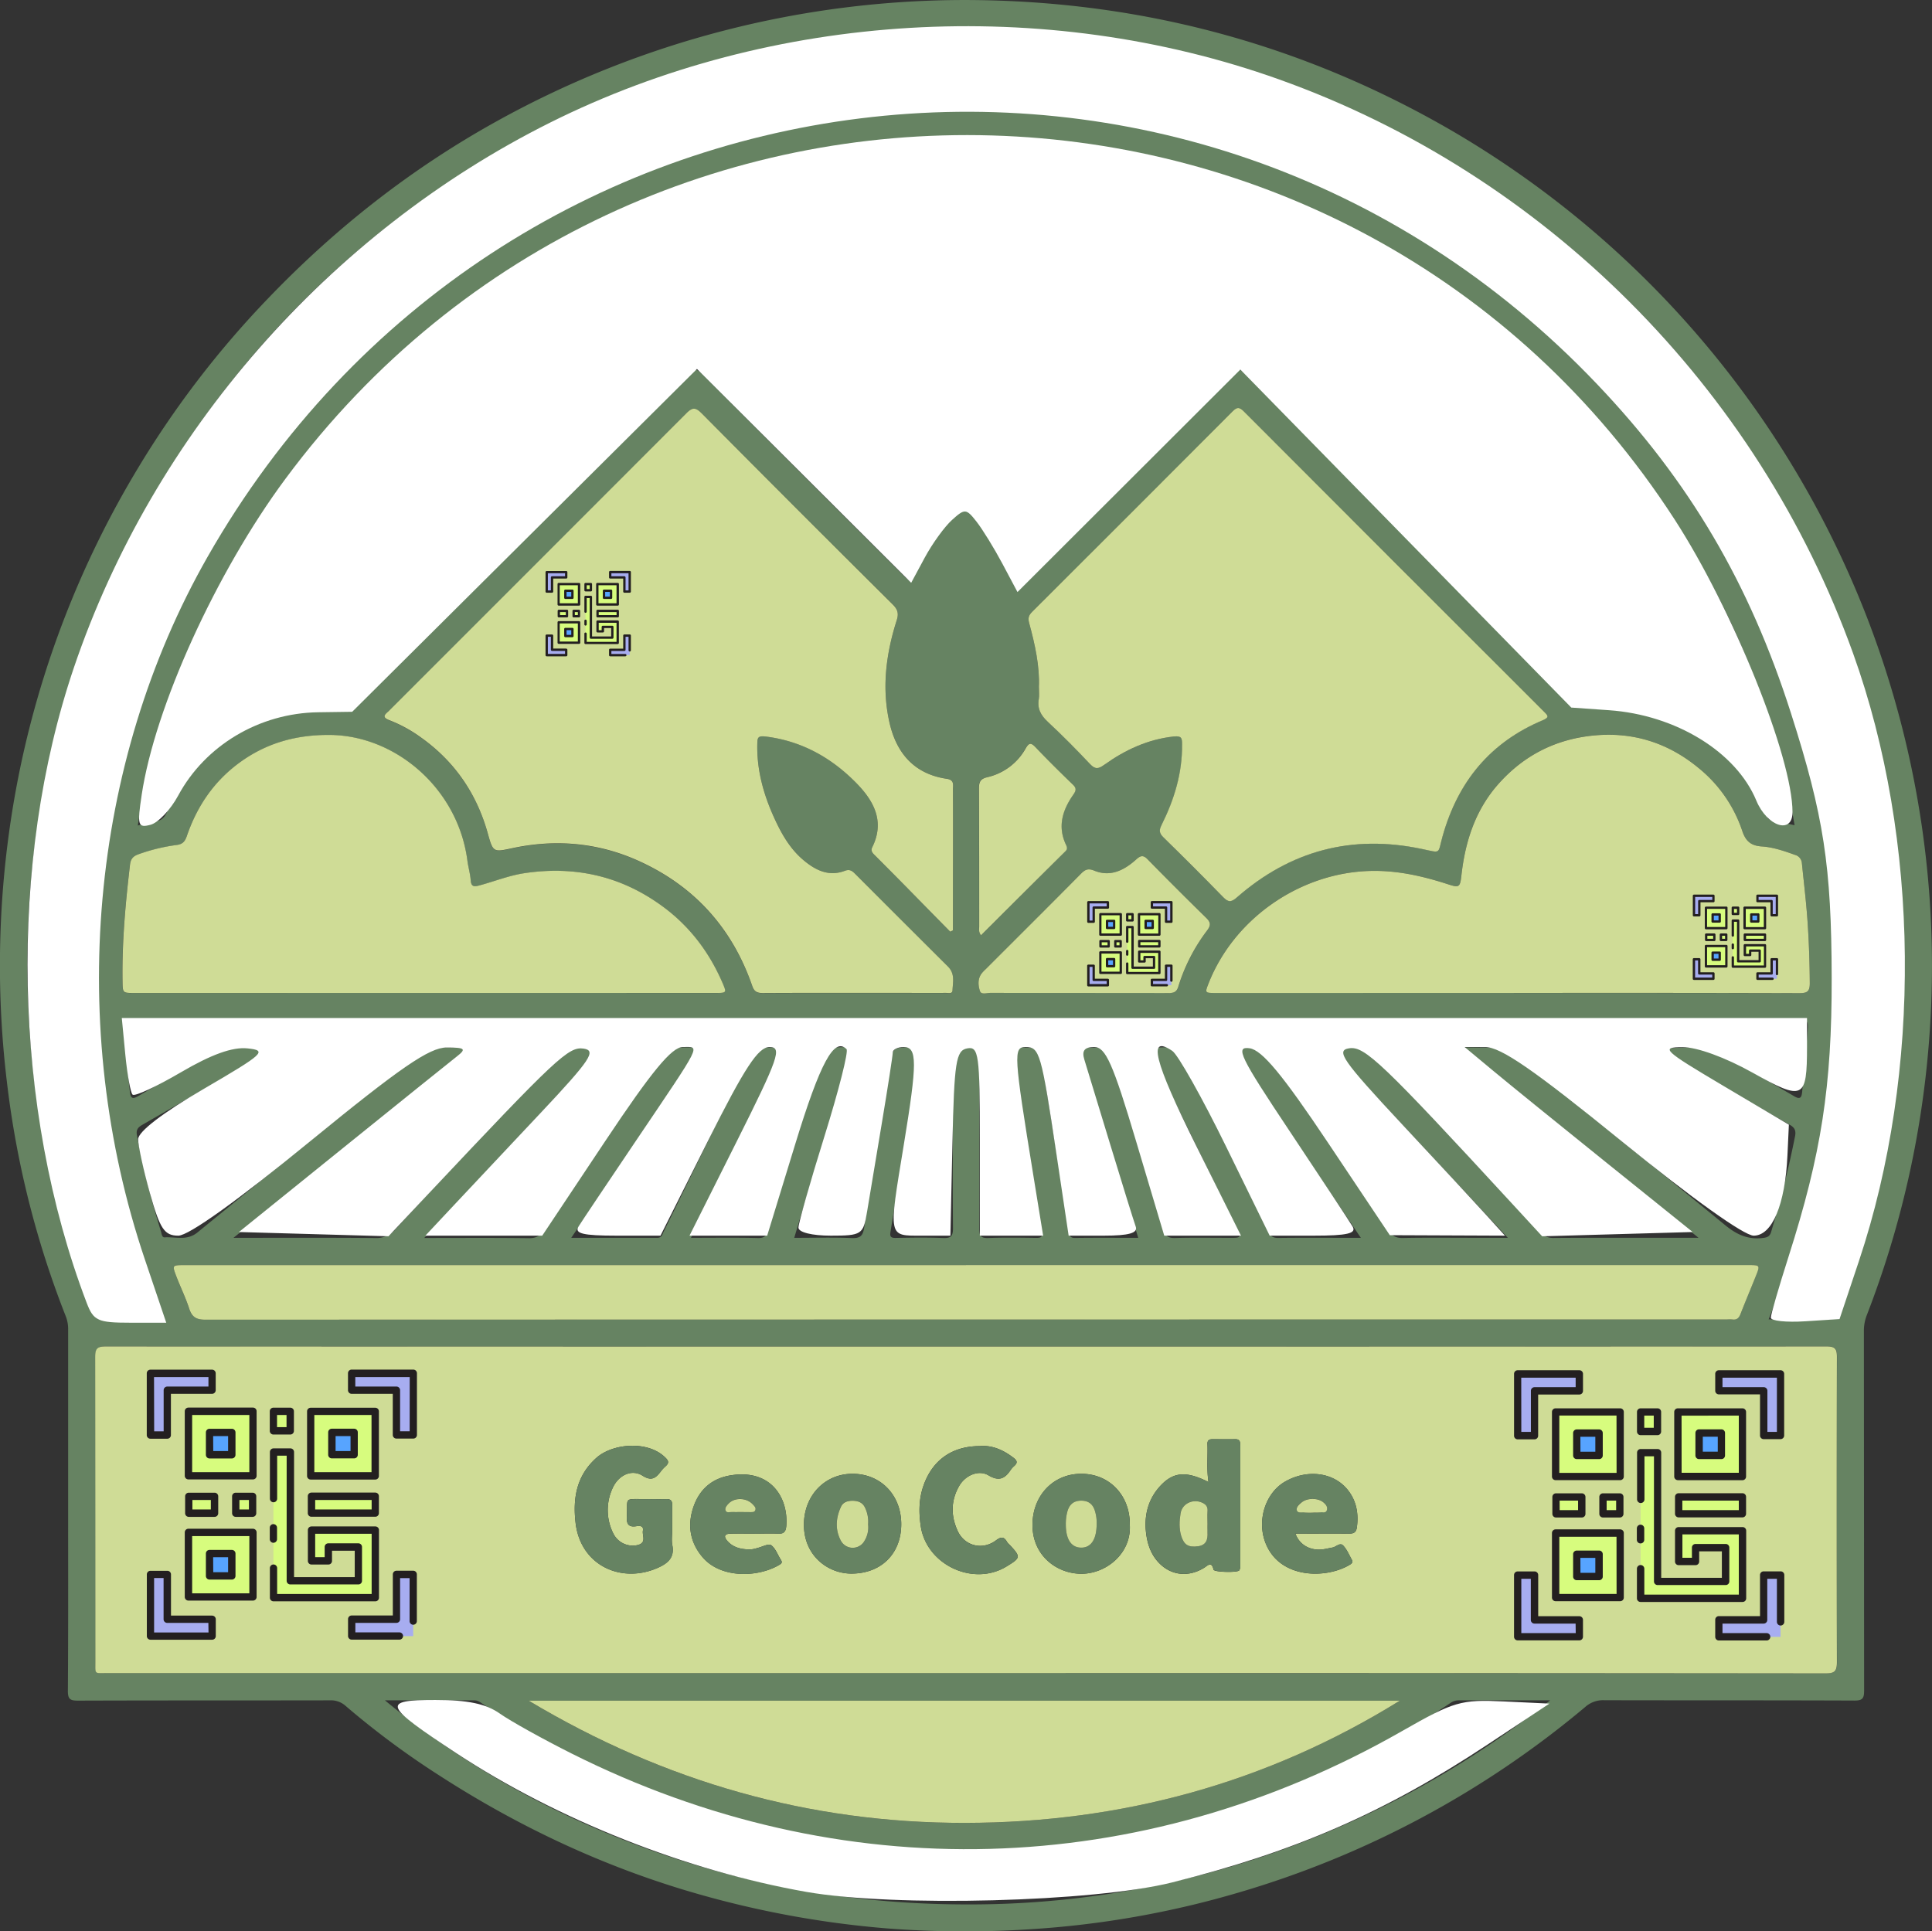 <?xml version="1.0" encoding="UTF-8" standalone="no"?>
<svg
        xmlns:dc="http://purl.org/dc/elements/1.1/"
        xmlns:cc="http://creativecommons.org/ns#"
        xmlns:rdf="http://www.w3.org/1999/02/22-rdf-syntax-ns#"
        xmlns="http://www.w3.org/2000/svg"
        xmlns:sodipodi="http://sodipodi.sourceforge.net/DTD/sodipodi-0.dtd"
        xmlns:inkscape="http://www.inkscape.org/namespaces/inkscape"
        viewBox="0 0 1065.06 1064.84"
        version="1.1"
        id="svg364"
        sodipodi:docname="logo_filled.svg"
        inkscape:version="0.92.4 5da689c313, 2019-01-14">
  <rect x="0" y="0" width="1065.06" height="1064.84" fill="#333333" stroke="none"/>
  <sodipodi:namedview
     pagecolor="#ffffff"
     bordercolor="#666666"
     borderopacity="1"
     objecttolerance="10"
     gridtolerance="10"
     guidetolerance="10"
     inkscape:pageopacity="0"
     inkscape:pageshadow="2"
     inkscape:window-width="1920"
     inkscape:window-height="1024"
     id="namedview366"
     showgrid="false"
     inkscape:zoom="0.25"
     inkscape:cx="2151.3594"
     inkscape:cy="20.379901"
     inkscape:window-x="0"
     inkscape:window-y="30"
     inkscape:window-maximized="1"
     inkscape:current-layer="svg364" />
  <defs
     id="defs4">
    <style
       id="style2">.a7e91070-bc4e-4d7e-a1a4-375ce9b112ea{fill:#668362;}.e069c3a9-1290-428d-a99d-a7a75a876e99{fill:#cfdc96;}.ec5503ae-b2fc-4350-8cf0-207ea5f2789d{fill:#d7fc7e;}.e6e955ec-e082-4119-afd9-8e160ee00eeb{fill:#a7adf0;}.ffafc15d-45ce-401a-977b-63c6adf03024{fill:#57a4ff;}.bea5a0fc-33fd-4abe-9c27-42190133ddc3{fill:#231f20;}</style>
  </defs>
  <title
     id="title6">logo_transparent</title>
  <g
     id="b431e0c3-126a-4307-81ab-2eb16d29cbba"
     data-name="Layer 1">
    <path
       class="a7e91070-bc4e-4d7e-a1a4-375ce9b112ea"
       d="M-378,647.25q0-49.75,0-99.49a19.36,19.36,0,0,0-1.22-7.3,516.45,516.45,0,0,1-32.52-129.28,537.27,537.27,0,0,1,6.05-167A528.74,528.74,0,0,1-339.42,72.51a525.48,525.48,0,0,1,72.53-94.36c36.85-38.27,78.21-70.68,124.65-96.48a532.33,532.33,0,0,1,260.33-67.12C213.79-185,303.26-161,386-112.69A533.93,533.93,0,0,1,613.77,155.22a533.07,533.07,0,0,1,34,234.53,531.13,531.13,0,0,1-34.14,149.7,23.61,23.61,0,0,0-1.68,8.69q.06,99.24.13,198.48c0,4.3-.88,5.52-5.39,5.5-46-.19-92-.08-138-.19a14.68,14.68,0,0,0-10.28,3.67A527.73,527.73,0,0,1,267.18,858,519.18,519.18,0,0,1,152.46,878.2a557.25,557.25,0,0,1-79.34-.48,538,538,0,0,1-100.52-18c-52.32-14.55-101-37.18-146.48-66.62A461.66,461.66,0,0,1-225.11,755a12,12,0,0,0-8.5-3c-46.33.09-92.66,0-139,.16-4.25,0-5.56-.8-5.53-5.36C-377.9,713.58-378,680.41-378,647.25ZM117,737q237,0,473.94.12c5.16,0,6.24-1.39,6.22-6.34q-.27-84,0-168c0-4.3-.74-5.93-5.6-5.92q-474.44.2-948.87,0c-4.68,0-5.72,1.34-5.7,5.82q.22,84,.1,168c0,7.12-.76,6.29,6.51,6.3ZM573.73,269.5C541.14,72,354.49-123.48,91.6-109.55-156-96.43-313.81,98.46-339.59,269.67c3.1-.78,6.1-2,9.18-2.22,3.89-.3,5.66-2.22,7.09-5.64a90.19,90.19,0,0,1,27.74-36.56c19.92-15.73,42.53-22.77,67.89-20.31,4.23.41,7.35-.32,10.6-3.58q90-90.33,180.14-180.47c3.46-3.47,5.33-3.32,8.68.05Q26.7,76.28,82,131.32c4.2,4.2,4.23,4.21,6.72-1a126.48,126.48,0,0,1,23.48-34.48c2.56-2.63,4.35-2.81,6.6,0,3.51,4.44,7.27,8.68,10.63,13.22C136,117.92,140.5,128,146,139.81c1.55-2.42,2.29-4.2,3.56-5.47Q206.19,77.54,262.88,20.72c3.53-3.56,5.11-3.1,8.37.17q90,90.3,180.14,180.46c3.08,3.09,6.08,4.32,10.1,3.62a64.08,64.08,0,0,1,22.36.29c34.8,6.16,59.7,25.17,73.88,57.78.74,1.7,1.35,3.41,3.49,3.84C565.37,267.71,569.51,268.61,573.73,269.5ZM-100.65,497c16.53,0,32,0,47.42,0,2.57,0,2.81-1.95,3.56-3.47q7.19-14.54,14.28-29.11,16.73-34.29,33.46-68.59C-1.12,394.2-.81,391.92,2,392c4.58.1,9.17,0,14.56,0L-34.64,497c12.94,0,24.93-.18,36.91.11C5.88,497.2,7,495.85,8,492.7q13.65-45.34,27.56-90.6c3.09-10.13,3.1-9.88,13.46-10.22,4.54-.14,5.17,1,3.88,5.11-8.51,27.28-16.82,54.62-25.18,81.95-1.8,5.89-3.56,11.8-5.44,18.06,11.11,0,21.44-.29,31.75.13,4.7.2,6.13-1.32,6.81-5.8,4.53-29.75,9.37-59.46,14.07-89.19,1.62-10.21,1.58-10,11.74-10.25,4.39-.12,4.83,1.47,4.22,5.17-5.22,32.17-10.3,64.35-15.51,96.52-.43,2.63,0,3.52,2.86,3.47,8.67-.15,17.34-.29,26,.05,4.3.17,5.6-.86,5.57-5.41-.23-30.33-.12-60.66-.12-91,0-8.71,0-8.37,8.55-8.83,5-.26,6.32,1.16,6.28,6.24-.26,31.32-.06,62.66-.22,94,0,3.89.95,5.14,5,5,8.82-.32,17.67-.18,26.5-.06,2.61,0,3.44-.56,3-3.37-5.19-32-10.16-64-15.47-96-.81-4.85.4-6.31,5.06-5.69a30,30,0,0,0,6,0c2.38-.16,3.48.5,3.88,3.17,2.18,14.8,4.61,29.57,6.95,44.34q4.26,26.86,8.54,53.71c.3,1.88.13,3.91,3.25,3.87,11.48-.16,23-.06,34.92-.06L179.75,392c4.17,0,7.69.29,11.13-.08s4.87,1.12,5.84,4.34c9.69,32.13,19.58,64.2,29.25,96.34,1,3.44,2.52,4.59,6.14,4.5,10.16-.28,20.33-.1,30.5-.1,6.09,0,6.1,0,3.33-5.68q-22-45.06-44-90.1c-4.5-9.23-4.51-9,6-9.31,4.31-.12,6.73.9,8.76,5.14,15.46,32.23,31.29,64.29,46.87,96.47,1.27,2.61,2.64,3.59,5.57,3.55,12.83-.17,25.66-.07,38.5-.07h7L263.83,392c5.11,0,9.13.27,13.09-.08,3.63-.33,5.67,1.05,7.65,4,21.67,32.34,43.53,64.55,65.19,96.89,2.1,3.15,4.27,4.35,8.06,4.28,12.83-.26,25.67-.1,38.5-.1h19.34L317.79,392c6.35,0,11.64.15,16.92-.06,2.81-.12,4.55,1.05,6.38,3q45.72,49.21,91.52,98.37a10.5,10.5,0,0,0,8.59,3.76c24.5-.17,49-.09,73.49-.09h6.1L391.2,392c6.73,0,12,.24,17.31-.07,4.45-.27,7.78,1.11,11.26,3.95,38.55,31.47,77.34,62.62,115.79,94.2,6.32,5.19,12.57,8,20.72,7,2.53-.3,3.82-.9,4.55-3.37C566,476.37,570.47,458.84,574,441c.59-3-.09-4.78-3-6.37-13.49-7.57-26.84-15.38-40.24-23.12q-16.08-9.3-32.16-18.64a251.37,251.37,0,0,1,27.47-.81c1.2,0,2.44.94,3.57,1.59,14.57,8.35,29.18,16.64,43.65,25.16,3.31,2,4.32,1.19,4.63-2.29,1-11.11,2.17-22.2,3-33.31.48-6.23.26-6.25-6.2-6.25H-340.71a24.83,24.83,0,0,1-3,0c-2.92-.35-3.59.85-3.47,3.72.5,12,2,23.88,3.22,35.8.45,4.16,1.88,4,5,2.14,14.33-8.43,28.8-16.65,43.2-25,1.3-.75,2.46-1.68,4.08-1.68,8.93,0,17.85,0,28.19,0-2.8,1.76-4.38,2.83-6,3.78q-33.69,19.47-67.43,38.87c-2.41,1.37-3.75,2.68-3.15,5.81a478.44,478.44,0,0,0,13.27,53.19c.37,1.19.47,3.23,2,3.15,6.09-.36,12.37,2,18.12-2.73q61.13-49.87,122.5-99.41c1.27-1,2.42-2.55,4.18-2.58,7.2-.09,14.4,0,22.82,0L-286.85,497c27.11,0,52.61-.12,78.1.11a13.5,13.5,0,0,0,11.15-4.82q45.4-49.17,91.16-98c.89-.95,1.66-2.2,3.18-2.21,6.2,0,12.4,0,19.42,0l-97.82,105c20.15,0,39-.14,57.78.11,4.07.05,6.21-1.42,8.37-4.65Q-82.9,443.71-50,395.17c1-1.48,1.68-3.23,4-3.19,5.09.09,10.19,0,16.13,0Zm-224.54,45q-41.73-99.88-37.57-206.87a471,471,0,0,1,54.08-202.61A478.49,478.49,0,0,1-173.17-27.87c155.47-118.21,370-131.73,540.22-27.22,101,62,170.48,150,206.88,263.06,36.31,112.79,29.51,224.18-14.49,334,10.95,0,21.45-.17,31.94.09,3.7.09,5.44-1,6.86-4.55a515.35,515.35,0,0,0,36-196.95A514,514,0,0,0,626,253.74a512.43,512.43,0,0,0-54.4-154,516,516,0,0,0-134-158.8,511.19,511.19,0,0,0-200.7-97.42c-42.15-10.06-84.87-14.3-128.16-13.79A506.11,506.11,0,0,0,2.9-157.89,511,511,0,0,0-173.62-81.36a519.1,519.1,0,0,0-131,128.29,512.9,512.9,0,0,0-76.94,160.64,508.78,508.78,0,0,0-18.33,113.56,530.72,530.72,0,0,0,3.77,93.18A520.52,520.52,0,0,0-363.76,539c.81,2.07,1.76,3.12,4.24,3.08C-348.36,541.91-337.2,542-325.19,542ZM108.28,328.22l1.51-.76V314.65c0-21.62,0-43.24,0-64.86,0-2.44.89-5.25-3.38-5.88-17.68-2.58-27.56-13.81-31.48-30.45-4.53-19.28-2.07-38.34,3.87-57,1.18-3.72.53-5.95-2.21-8.67Q23.77,95.29-28.74,42.46c-3.38-3.41-5.07-3.47-8.5,0q-81.46,81.84-163.22,163.39c-.35.36-.68.73-1.06,1.06-2.36,2-3.32,3.31.74,4.84a76.22,76.22,0,0,1,17.44,9.58c18.58,13.27,30.64,31,36.75,53,2.88,10.4,3.15,10.11,13.51,7.91,24-5.11,47.4-3,69.71,7.09,30.63,13.89,51.45,37.07,62.5,68.87,1.06,3,2.54,3.93,5.71,3.91,25.49-.13,51-.07,76.48-.07,8.16,0,16.33,0,24.49,0,1.36,0,3.63.71,3.72-1.34.18-4.5,1.53-9.18-2.48-13.14Q81.28,322,55.77,296.24c-1.63-1.63-3-2.57-5.6-1.59C41.3,298,34,294.34,27.35,288.73c-7.46-6.27-12.13-14.54-16.07-23.2-5.9-13-9.71-26.48-9.36-40.94.07-3.16.27-4.48,4.4-4,19.93,2.38,36.36,11.63,50.09,25.57,9.62,9.76,16,21.15,8.87,35.5-1.06,2.13.4,3.38,1.73,4.7q8.26,8.29,16.5,16.63Q95.92,315.6,108.28,328.22ZM157.16,193.3c0,2.92.28,4.8,0,6.57-1,5.29,1,9,4.93,12.62,8.05,7.48,15.8,15.3,23.32,23.32,2.89,3.08,4.7,2.64,7.78.43,11.5-8.22,24-14.06,38.33-15.64,4.36-.48,4.55.92,4.6,4.28.19,15.85-4.25,30.52-11.29,44.48-1.43,2.84-1.34,4.53,1,6.83C236.87,287,247.86,298,258.65,309.07c2.81,2.89,4.41,3,7.57.26q44.23-38.81,102-26.77c11,2.31,8.66,3,11.46-7,8.46-30.12,26.34-51.82,55.3-64,3.62-1.52,2.89-2.44.76-4.56Q352.79,124.2,270,41.22c-2.36-2.36-3.67-2.24-6,.05Q208.79,96.68,153.37,151.93c-1.85,1.85-2.33,3.39-1.59,6.09C155,169.9,157.64,181.93,157.16,193.3ZM415.51,362q80.46,0,160.92.09c4.26,0,5.73-.89,5.7-5.46-.09-11.49-.46-22.95-1.26-34.39-.74-10.59-2-21.15-3.09-31.72a5.11,5.11,0,0,0-3.79-4.65c-6-2.15-12-4.24-18.29-4.65-6-.39-8.93-2.94-10.8-8.58a75.36,75.36,0,0,0-24.17-34.74C504.05,224.15,484.92,218,463.35,220q-31.41,2.87-52.54,26.39c-13,14.44-18.63,31.91-20.74,50.8-.73,6.51-1.22,6.86-7.38,4.87-14.25-4.62-28.58-7.87-43.86-7.32-38.06,1.37-73.92,26.15-88.06,61.75-2.18,5.49-2.18,5.49,3.83,5.5Zm-597.68,0H-20.7c5.55,0,5.65-.2,3.52-5.21-7.25-17-18-31.35-33-42.38C-73,297.52-98.54,291.77-126.48,296c-8.59,1.29-16.65,4.58-25,6.8-2.73.72-4.37.63-4.63-2.9s-1.34-7.18-1.81-10.8c-5.16-39.7-39.5-69-75.73-69.31-18.46-.16-35,4.37-49.87,15.24-14,10.28-23.36,24-29,40.27-1,2.92-2.1,4.7-5.6,5.15a100.39,100.39,0,0,0-21.24,5.17c-3,1.07-4.21,2.72-4.56,5.7-2.5,21.31-4.45,42.65-4.12,64.15.1,6.57,0,6.58,6.38,6.58ZM116.94,512h-431.4c-6.05,0-6.19.06-4,6,2.27,6.06,5.18,11.9,7.18,18,1.53,4.68,3.9,6.12,8.9,6.12q419.4-.21,838.82-.12a21.29,21.29,0,0,1,3,0c2.38.33,3.59-.74,4.44-2.92,2.71-7,5.62-13.85,8.4-20.79,2.52-6.29,2.49-6.31-4.45-6.31ZM-124.12,752.19c74.84,44.75,154.75,67.52,240.66,67.38s166.19-21.84,239.58-67.38Zm-79.24-.19c45.14,37.35,95.59,64.73,150.47,84C2.23,855.34,59.2,864.5,117.51,864.52A506.67,506.67,0,0,0,287.36,835.8,521.66,521.66,0,0,0,439,752c-17.68,0-34,0-50.33,0a7.87,7.87,0,0,0-4.63,1.45,479.52,479.52,0,0,1-237.22,80.33A459.19,459.19,0,0,1,80,833.16,483.86,483.86,0,0,1,4.81,821.4a480.19,480.19,0,0,1-154.34-67.5C-150.9,753-152.2,752-154,752Q-178.69,752-203.36,752ZM179.06,362c16.49,0,33-.05,49.46,0,2.77,0,4.59-.39,5.52-3.49a99.81,99.81,0,0,1,15.81-30.91c2.08-2.8,2.18-4.45-.46-7q-16.32-15.83-32.16-32.14c-2.41-2.47-3.8-2.46-6.38-.12-6.57,5.93-14.1,9.89-23.14,6.23-3.28-1.33-5-.75-7.24,1.56-17.45,17.63-35,35.14-52.59,52.69a21.21,21.21,0,0,0-2.39,2.54c-2.15,3-1.8,6.6-.83,9.59.69,2.16,3.89,1,5.94,1C146.75,362,162.91,362,179.06,362Zm-53.82-31.81c15.69-15.65,31.09-31,46.52-46.37,1.18-1.17.91-2.21.28-3.54-4.77-10.06-1.88-19.18,4-27.6,1.75-2.49,1.73-3.69-.37-5.72-6.94-6.7-13.82-13.49-20.47-20.49-2.73-2.87-3.74-2.2-5.53.91a32.5,32.5,0,0,1-21,15.64c-3.62.89-4.63,2.39-4.61,6,.16,25.42.07,50.84.12,76.26C124.22,326.71,123.78,328.27,125.24,330.19Z"
       transform="translate(415.56 185.46)"
       id="path8" />
    <path
       class="e069c3a9-1290-428d-a99d-a7a75a876e99"
       d="M117,737H-356.48c-7.27,0-6.5.82-6.51-6.3q0-84-.1-168c0-4.48,1-5.82,5.7-5.82q474.43.17,948.87,0c4.86,0,5.61,1.62,5.6,5.92q-.2,84,0,168c0,5-1.06,6.35-6.22,6.34Q353.92,736.9,117,737ZM250.66,631.65c-11.61-5.88-18.74-5.78-25.75,1.27-7.47,7.51-10,17.06-8.6,27.44.83,6.07,2.84,11.76,7.46,16.3,6.65,6.56,15.95,7.53,24.47,2.27,1.95-1.2,4.09-3.84,5.18,1,.32,1.45,13.19,1.75,14.18.42a4.14,4.14,0,0,0,.54-2.34q0-33.44,0-66.88c0-2-.54-3.15-2.79-3.1-4.16.07-8.32,0-12.48,0-1.81,0-2.86.57-2.8,2.56C250.34,617.47,249.55,624.42,250.66,631.65ZM-45,658c0-4.5-.1-9,0-13.5.09-2.59-.86-3.57-3.47-3.47-4,.16-8,0-12,0-11.42,0-9-1-9.54,9.64-.2,4,.84,6,5.18,5.32,1.73-.26,4.18-.43,3.68,2.45-.47,2.71,2.16,6.55-2.7,7.9a11.94,11.94,0,0,1-13.49-6.09,28.72,28.72,0,0,1-.59-25.08c3.25-7.43,10.66-10.83,16.65-7,5.19,3.3,7.42.95,10.14-2.53a18.06,18.06,0,0,1,2.37-2.57c2.5-2.17,1.61-3.45-.59-5.47-9.59-8.83-28.53-7.24-37.45.73-10.85,9.7-13.06,22.07-11.44,35.85,2.76,23.61,25.32,33.65,45.33,24.75,5.4-2.4,9.34-5.57,8-12.47C-45.45,663.79-45,660.86-45,658ZM.32,660.1v0c4.32,0,8.66-.19,13,0,3.28.19,4.33-1.18,4.58-4.27C19.11,640.19,9.28,624.23-13,628c-10.36,1.74-17.15,8-20.36,17.63-3.31,9.88-1.84,19.36,5.2,27.54,10.09,11.73,30.51,11.14,42.32,4.07,1.3-.78,1.61-1.41.76-2.72-1.78-2.75-2.92-6.32-5.38-8.07-1.41-1-4.89.92-7.45,1.52a17.66,17.66,0,0,1-3.84.85c-4.92,0-9.6-.86-13-4.89-1.87-2.23-1.39-3.72,1.64-3.79C-8.66,660-4.17,660.1.32,660.1Zm298.27,0c10.06,0,19.68-.09,29.31,0,2.77,0,4.18-.57,4.57-3.63,1-7.6-.31-14.65-5.15-20.61-7.84-9.66-22.36-11.39-34.47-4.43-10.69,6.15-15.47,20.94-11,33.18,7.61,20.83,34.09,20.51,46.95,12.48.95-.6,1.56-1.37.95-2.45-1.53-2.75-2.76-5.82-4.86-8-1.76-1.84-3.89.8-5.92,1.13-1.8.3-3.57.78-5.38,1C306.79,669.6,300.79,666.33,298.59,660.08ZM81.27,655.22c.17-16.12-11.07-28-26.61-28.12-15.12-.12-26.38,11.4-27,26.7-.75,17.91,12.8,28.31,26.13,28.32C70,682.14,81.1,671.41,81.27,655.22Zm126-.17c.12-16.08-11.27-28-26.77-27.95-15.17,0-26.22,11.49-26.85,26.87-.71,17.42,12.54,27.89,26.29,28.24C193.83,682.57,208.32,671.18,207.26,655.05Zm-82.74-43.22c-15.2,0-25.9,7.68-30.86,21.4C91,640.62,90.85,648.08,92,655.76c3,21.34,28.75,33.64,47.19,22.5,8-4.84,8.09-5.32,1.86-12a8.11,8.11,0,0,1-1.36-1.46c-1.67-3-3.23-3.21-6.19-1-7.35,5.55-17.19,3.19-21.06-5.09s-3.89-16.78.75-24.88c3.37-5.89,10.71-9.13,16.18-5.89,5.89,3.5,9.1,1.74,12.28-3.05a12.06,12.06,0,0,1,2-2.19c1.78-1.63,1.59-2.81-.37-4.34C137.56,613.94,131.34,611.21,124.52,611.83Z"
       transform="translate(415.56 185.46)"
       id="path10" />
    <path
       class="e069c3a9-1290-428d-a99d-a7a75a876e99"
       d="M108.28,328.22Q95.89,315.62,83.51,303q-8.22-8.34-16.5-16.63c-1.33-1.32-2.79-2.57-1.73-4.7,7.14-14.35.75-25.74-8.87-35.5C42.68,232.23,26.25,223,6.32,220.6c-4.13-.49-4.33.83-4.4,4-.35,14.46,3.46,28,9.36,40.94,3.94,8.66,8.61,16.93,16.07,23.2C34,294.34,41.3,298,50.17,294.65c2.63-1,4,0,5.6,1.59q25.59,25.68,51.28,51.24c4,4,2.66,8.64,2.48,13.14-.09,2.05-2.36,1.33-3.72,1.34-8.16.07-16.33,0-24.49,0-25.5,0-51-.06-76.48.07-3.17,0-4.65-.86-5.71-3.91-11-31.8-31.87-55-62.5-68.87-22.31-10.12-45.75-12.2-69.71-7.09-10.36,2.2-10.63,2.49-13.51-7.91-6.11-22-18.17-39.72-36.75-53a76.22,76.22,0,0,0-17.44-9.58c-4.06-1.53-3.1-2.83-.74-4.84.38-.33.71-.7,1.06-1.06Q-118.8,124.17-37.24,42.43c3.43-3.44,5.12-3.38,8.5,0Q23.73,95.33,76.58,147.81c2.74,2.72,3.39,4.95,2.21,8.67-5.94,18.64-8.4,37.7-3.87,57,3.92,16.64,13.8,27.87,31.48,30.45,4.27.63,3.38,3.44,3.38,5.88.06,21.62,0,43.24,0,64.86v12.81Z"
       transform="translate(415.56 185.46)"
       id="path12" />
    <path
       class="e069c3a9-1290-428d-a99d-a7a75a876e99"
       d="M157.16,193.3c.48-11.37-2.13-23.4-5.38-35.28-.74-2.7-.26-4.24,1.59-6.09Q208.77,96.67,264,41.27c2.29-2.29,3.6-2.41,6-.05q82.8,83,165.76,165.82c2.13,2.12,2.86,3-.76,4.56-29,12.16-46.84,33.86-55.3,64-2.8,10-.48,9.29-11.46,7q-57.63-12.13-102,26.77c-3.16,2.77-4.76,2.63-7.57-.26C247.86,298,236.87,287,225.79,276.19c-2.35-2.3-2.44-4-1-6.83,7-14,11.48-28.63,11.29-44.48,0-3.36-.24-4.76-4.6-4.28-14.36,1.58-26.83,7.42-38.33,15.64-3.08,2.21-4.89,2.65-7.78-.43-7.52-8-15.27-15.84-23.32-23.32-3.9-3.61-5.89-7.33-4.93-12.62C157.44,198.1,157.16,196.22,157.16,193.3Z"
       transform="translate(415.56 185.46)"
       id="path14" />
    <path
       class="e069c3a9-1290-428d-a99d-a7a75a876e99"
       d="M415.51,362H254.6c-6,0-6,0-3.83-5.5,14.14-35.6,50-60.38,88.06-61.75,15.28-.55,29.61,2.7,43.86,7.32,6.16,2,6.65,1.64,7.38-4.87,2.11-18.89,7.76-36.36,20.74-50.8q21.07-23.46,52.54-26.39c21.57-2,40.7,4.14,57.38,17.89a75.36,75.36,0,0,1,24.17,34.74c1.87,5.64,4.77,8.19,10.8,8.58,6.26.41,12.32,2.5,18.29,4.65a5.11,5.11,0,0,1,3.79,4.65c1.08,10.57,2.35,21.13,3.09,31.72.8,11.44,1.17,22.9,1.26,34.39,0,4.57-1.44,5.47-5.7,5.46Q496,361.88,415.51,362Z"
       transform="translate(415.56 185.46)"
       id="path16" />
    <path
       class="e069c3a9-1290-428d-a99d-a7a75a876e99"
       d="M-182.17,362H-341.63c-6.36,0-6.28,0-6.38-6.58-.33-21.5,1.62-42.84,4.12-64.15.35-3,1.57-4.63,4.56-5.7a100.39,100.39,0,0,1,21.24-5.17c3.5-.45,4.6-2.23,5.6-5.15,5.62-16.3,14.95-30,29-40.27,14.85-10.87,31.41-15.4,49.87-15.24,36.23.32,70.57,29.61,75.73,69.31.47,3.62,1.55,7.18,1.81,10.8s1.9,3.62,4.63,2.9c8.34-2.22,16.4-5.51,25-6.8,27.94-4.18,53.5,1.57,76.34,18.45,14.94,11,25.71,25.35,33,42.38,2.13,5,2,5.21-3.52,5.21Z"
       transform="translate(415.56 185.46)"
       id="path18" />
    <path
       class="e069c3a9-1290-428d-a99d-a7a75a876e99"
       d="M116.94,512H547.85c6.94,0,7,0,4.45,6.31-2.78,6.94-5.69,13.83-8.4,20.79-.85,2.18-2.06,3.25-4.44,2.92a21.29,21.29,0,0,0-3,0q-419.41,0-838.82.12c-5,0-7.37-1.44-8.9-6.12-2-6.15-4.91-12-7.18-18-2.22-5.89-2.08-5.94,4-6h431.4Z"
       transform="translate(415.56 185.46)"
       id="path20" />
    <path
       class="e069c3a9-1290-428d-a99d-a7a75a876e99"
       d="M-124.12,752.19H356.12c-73.39,45.54-153.68,67.24-239.58,67.38S-49.28,796.94-124.12,752.19Z"
       transform="translate(415.56 185.46)"
       id="path22" />
    <path
       class="e069c3a9-1290-428d-a99d-a7a75a876e99"
       d="M179.06,362c-16.15,0-32.31,0-48.46-.05-2,0-5.25,1.18-5.94-1-1-3-1.32-6.59.83-9.59a21.21,21.21,0,0,1,2.39-2.54c17.55-17.55,35.14-35.06,52.59-52.69,2.29-2.31,4-2.89,7.24-1.56,9,3.66,16.57-.3,23.14-6.23,2.58-2.34,4-2.35,6.38.12q15.89,16.27,32.16,32.14c2.64,2.57,2.54,4.22.46,7A99.81,99.81,0,0,0,234,358.55c-.93,3.1-2.75,3.51-5.52,3.49C212,362,195.55,362,179.06,362Z"
       transform="translate(415.56 185.46)"
       id="path24" />
    <path
       class="e069c3a9-1290-428d-a99d-a7a75a876e99"
       d="M125.24,330.19c-1.46-1.92-1-3.48-1-4.89,0-25.42,0-50.84-.12-76.26,0-3.63,1-5.13,4.61-6a32.5,32.5,0,0,0,21-15.64c1.79-3.11,2.8-3.78,5.53-.91,6.65,7,13.53,13.79,20.47,20.49,2.1,2,2.12,3.23.37,5.72-5.9,8.42-8.79,17.54-4,27.6.63,1.33.9,2.37-.28,3.54C156.33,299.17,140.93,314.54,125.24,330.19Z"
       transform="translate(415.56 185.46)"
       id="path26" />
    <path
       class="a7e91070-bc4e-4d7e-a1a4-375ce9b112ea"
       d="M250.66,631.65c-1.11-7.23-.32-14.18-.55-21.1-.06-2,1-2.58,2.8-2.56,4.16,0,8.32.07,12.48,0,2.25,0,2.79,1.11,2.79,3.1q0,33.43,0,66.88a4.14,4.14,0,0,1-.54,2.34c-1,1.33-13.86,1-14.18-.42-1.09-4.8-3.23-2.16-5.18-1-8.52,5.26-17.82,4.29-24.47-2.27-4.62-4.54-6.63-10.23-7.46-16.3-1.4-10.38,1.13-19.93,8.6-27.44C231.92,625.87,239.05,625.77,250.66,631.65Zm-.56,22.75c0-2.17-.16-4.34,0-6.49.25-2.52-.74-3.92-3-4.94-5-2.23-11,.46-11.86,6-.62,4-.88,8.27.36,12.34,1.52,5,4,6.48,9.37,5.73,4.49-.61,5.37-3.76,5.13-7.65C250,657.73,250.1,656.06,250.1,654.4Z"
       transform="translate(415.56 185.46)"
       id="path28" />
    <path
       class="a7e91070-bc4e-4d7e-a1a4-375ce9b112ea"
       d="M-45,658c0,2.83-.45,5.76.09,8.48,1.38,6.9-2.56,10.07-8,12.47-20,8.9-42.57-1.14-45.33-24.75-1.62-13.78.59-26.15,11.44-35.85,8.92-8,27.86-9.56,37.45-.73,2.2,2,3.09,3.3.59,5.47a18.06,18.06,0,0,0-2.37,2.57c-2.72,3.48-4.95,5.83-10.14,2.53-6-3.81-13.4-.41-16.65,7a28.72,28.72,0,0,0,.59,25.08,11.94,11.94,0,0,0,13.49,6.09c4.86-1.35,2.23-5.19,2.7-7.9.5-2.88-1.95-2.71-3.68-2.45-4.34.63-5.38-1.34-5.18-5.32.53-10.59-1.88-9.59,9.54-9.64,4,0,8,.12,12,0,2.61-.1,3.56.88,3.47,3.47C-45.1,649-45,653.53-45,658Z"
       transform="translate(415.56 185.46)"
       id="path30" />
    <path
       class="a7e91070-bc4e-4d7e-a1a4-375ce9b112ea"
       d="M.32,660.1c-4.49,0-9-.07-13.47,0-3,.07-3.51,1.56-1.64,3.79,3.4,4,8.08,4.91,13,4.89A17.66,17.66,0,0,0,2.05,668c2.56-.6,6-2.52,7.45-1.52,2.46,1.75,3.6,5.32,5.38,8.07.85,1.31.54,1.94-.76,2.72-11.81,7.07-32.23,7.66-42.32-4.07-7-8.18-8.51-17.66-5.2-27.54C-30.19,636-23.4,629.73-13,628c22.32-3.76,32.15,12.2,30.91,27.86-.25,3.09-1.3,4.46-4.58,4.27-4.31-.24-8.65,0-13,0Zm-7.86-11.92c1.83,0,3.66.05,5.48,0,1.11,0,2.49.25,2.93-1.23.4-1.32-.63-2.12-1.4-3-3.39-3.73-10-4-13.35-.53-1,1.06-2.26,2.37-1.69,3.87s2.31.75,3.55.84C-10.53,648.25-9,648.17-7.54,648.18Z"
       transform="translate(415.56 185.46)"
       id="path32" />
    <path
       class="a7e91070-bc4e-4d7e-a1a4-375ce9b112ea"
       d="M298.59,660.08c2.2,6.25,8.2,9.52,15,8.67,1.81-.22,3.58-.7,5.38-1,2-.33,4.16-3,5.92-1.13,2.1,2.23,3.33,5.3,4.86,8,.61,1.08,0,1.85-.95,2.45-12.86,8-39.34,8.35-46.95-12.48-4.47-12.24.31-27,11-33.18,12.11-7,26.63-5.23,34.47,4.43,4.84,6,6.11,13,5.15,20.61-.39,3.06-1.8,3.67-4.57,3.63C318.27,660,308.65,660.08,298.59,660.08Zm10.5-11.62a25.07,25.07,0,0,0,3.42-.19c1.19-.18,2.91.46,3.41-1.23s-.59-3.13-1.91-4.25c-2.95-2.49-8.9-2.53-12,0-1.39,1.14-3.2,2.62-2.65,4.41s2.87.9,4.4,1.19A37.59,37.59,0,0,0,309.09,648.46Z"
       transform="translate(415.56 185.46)"
       id="path34" />
    <path
       class="a7e91070-bc4e-4d7e-a1a4-375ce9b112ea"
       d="M81.27,655.22c-.17,16.19-11.3,26.92-27.5,26.9-13.33,0-26.88-10.41-26.13-28.32.64-15.3,11.9-26.82,27-26.7C70.2,627.23,81.44,639.1,81.27,655.22ZM63,655a17.86,17.86,0,0,0-1.65-9.27C60,643,57.66,642,54.81,641.92s-5.53.56-6.78,3.29C45.18,651.39,44.72,657.8,48,664a7.41,7.41,0,0,0,13,.14A14.24,14.24,0,0,0,63,655Z"
       transform="translate(415.56 185.46)"
       id="path36" />
    <path
       class="a7e91070-bc4e-4d7e-a1a4-375ce9b112ea"
       d="M207.26,655.05c1.06,16.13-13.43,27.52-27.33,27.16-13.75-.35-27-10.82-26.29-28.24.63-15.38,11.68-26.86,26.85-26.87C196,627.09,207.38,639,207.26,655.05Zm-18.26-.4a21.46,21.46,0,0,0-.91-6.92c-1.15-3.92-3.6-5.84-7.63-5.82s-6.44,2-7.58,5.9a25.75,25.75,0,0,0-.88,7.39c0,8,3,12.48,8.29,12.62C185.84,668,189,663.37,189,654.65Z"
       transform="translate(415.56 185.46)"
       id="path38" />
    <path
       class="a7e91070-bc4e-4d7e-a1a4-375ce9b112ea"
       d="M124.52,611.83c6.82-.62,13,2.11,18.75,6.57,2,1.53,2.15,2.71.37,4.34a12.06,12.06,0,0,0-2,2.19c-3.18,4.79-6.39,6.55-12.28,3.05-5.47-3.24-12.81,0-16.18,5.89-4.64,8.1-4.6,16.63-.75,24.88s13.71,10.64,21.06,5.09c3-2.23,4.52-2.05,6.19,1a8.11,8.11,0,0,0,1.36,1.46c6.23,6.66,6.15,7.14-1.86,12C120.7,689.4,95,677.1,92,655.76c-1.1-7.68-1-15.14,1.71-22.53C98.62,619.51,109.32,611.87,124.52,611.83Z"
       transform="translate(415.56 185.46)"
       id="path40" />
    <path
       class="e069c3a9-1290-428d-a99d-a7a75a876e99"
       d="M250.1,654.4c0,1.66-.08,3.33,0,5,.24,3.89-.64,7-5.13,7.65-5.41.75-7.85-.77-9.37-5.73-1.24-4.07-1-8.31-.36-12.34.86-5.54,6.89-8.23,11.86-6,2.28,1,3.27,2.42,3,4.94C249.94,650.06,250.1,652.23,250.1,654.4Z"
       transform="translate(415.56 185.46)"
       id="path42" />
    <path
       class="e069c3a9-1290-428d-a99d-a7a75a876e99"
       d="M-7.54,648.18c-1.49,0-3,.07-4.48,0-1.24-.09-3,.67-3.55-.84s.66-2.81,1.69-3.87c3.38-3.49,10-3.2,13.35.53.77.85,1.8,1.65,1.4,3-.44,1.48-1.82,1.19-2.93,1.23C-3.88,648.23-5.71,648.18-7.54,648.18Z"
       transform="translate(415.56 185.46)"
       id="path44" />
    <path
       class="e069c3a9-1290-428d-a99d-a7a75a876e99"
       d="M309.09,648.46a37.59,37.59,0,0,1-5.33,0c-1.53-.29-3.87.54-4.4-1.19s1.26-3.27,2.65-4.41c3.1-2.56,9.05-2.52,12,0,1.32,1.12,2.44,2.44,1.91,4.25s-2.22,1.05-3.41,1.23A25.07,25.07,0,0,1,309.09,648.46Z"
       transform="translate(415.56 185.46)"
       id="path46" />
    <path
       class="e069c3a9-1290-428d-a99d-a7a75a876e99"
       d="M63,655A14.24,14.24,0,0,1,61,664.09,7.41,7.41,0,0,1,48,664c-3.26-6.15-2.8-12.56.05-18.74,1.25-2.73,4-3.37,6.78-3.29S60,643,61.3,645.74A17.86,17.86,0,0,1,63,655Z"
       transform="translate(415.56 185.46)"
       id="path48" />
    <path
       class="e069c3a9-1290-428d-a99d-a7a75a876e99"
       d="M189,654.65c0,8.72-3.16,13.31-8.71,13.17-5.33-.14-8.26-4.61-8.29-12.62a25.75,25.75,0,0,1,.88-7.39c1.14-3.9,3.53-5.89,7.58-5.9s6.48,1.9,7.63,5.82A21.46,21.46,0,0,1,189,654.65Z"
       transform="translate(415.56 185.46)"
       id="path50" />
  </g>
  <g
     id="a9458f6d-ffa8-4c8d-91cc-8bfff8f31e98"
     data-name="Layer 2">
    <path
       class="ec5503ae-b2fc-4350-8cf0-207ea5f2789d"
       d="M509.44,593H545v35.6h-35.6Z"
       transform="translate(415.56 185.46)"
       id="path53" />
    <path
       class="ec5503ae-b2fc-4350-8cf0-207ea5f2789d"
       d="M442,593h35.6v35.6H442Z"
       transform="translate(415.56 185.46)"
       id="path55" />
    <path
       class="ec5503ae-b2fc-4350-8cf0-207ea5f2789d"
       d="M442,659.78h35.6v35.6H442Z"
       transform="translate(415.56 185.46)"
       id="path57" />
    <path
       class="e6e955ec-e082-4119-afd9-8e160ee00eeb"
       d="M455.1,572h-34v34h9.32V581.35H455.1Z"
       transform="translate(415.56 185.46)"
       id="path59" />
    <path
       class="e6e955ec-e082-4119-afd9-8e160ee00eeb"
       d="M455.1,717h-34v-34h9.32v24.73H455.1Z"
       transform="translate(415.56 185.46)"
       id="path61" />
    <path
       class="e6e955ec-e082-4119-afd9-8e160ee00eeb"
       d="M532,572h34v34h-9.31V581.35H532Z"
       transform="translate(415.56 185.46)"
       id="path63" />
    <path
       class="e6e955ec-e082-4119-afd9-8e160ee00eeb"
       d="M532,717h34v-34h-9.31v24.73H532Z"
       transform="translate(415.56 185.46)"
       id="path65" />
    <path
       class="ffafc15d-45ce-401a-977b-63c6adf03024"
       d="M521.08,604.63H533.4V617H521.08Z"
       transform="translate(415.56 185.46)"
       id="path67" />
    <path
       class="ffafc15d-45ce-401a-977b-63c6adf03024"
       d="M453.66,604.63H466V617H453.66Z"
       transform="translate(415.56 185.46)"
       id="path69" />
    <path
       class="ffafc15d-45ce-401a-977b-63c6adf03024"
       d="M453.66,671.42H466v12.32H453.66Z"
       transform="translate(415.56 185.46)"
       id="path71" />
    <path
       class="ec5503ae-b2fc-4350-8cf0-207ea5f2789d"
       d="M488.87,593h9.31v10.77h-9.31Z"
       transform="translate(415.56 185.46)"
       id="path73" />
    <path
       class="ec5503ae-b2fc-4350-8cf0-207ea5f2789d"
       d="M509.83,639.84H545v9.32H509.83Z"
       transform="translate(415.56 185.46)"
       id="path75" />
    <path
       class="ec5503ae-b2fc-4350-8cf0-207ea5f2789d"
       d="M442.22,639.84h14.24v9.32H442.22Z"
       transform="translate(415.56 185.46)"
       id="path77" />
    <path
       class="ec5503ae-b2fc-4350-8cf0-207ea5f2789d"
       d="M509.83,658.47v17h9.32v-7.66h16.57v18.66H498.18v-71h-9.31v80.35H545V658.47Z"
       transform="translate(415.56 185.46)"
       id="path79" />
    <path
       class="ec5503ae-b2fc-4350-8cf0-207ea5f2789d"
       d="M468.11,639.84h9.31v9.32h-9.31Z"
       transform="translate(415.56 185.46)"
       id="path81" />
    <path
       class="bea5a0fc-33fd-4abe-9c27-42190133ddc3"
       d="M421.06,608.11h9.32a2,2,0,0,0,2-2V583.39H455.1a2,2,0,0,0,2-2V572a2,2,0,0,0-2-2h-34a2,2,0,0,0-2,2v34A2,2,0,0,0,421.06,608.11Zm2-34h30v5.24H430.38a2,2,0,0,0-2,2V604H423.1Z"
       transform="translate(415.56 185.46)"
       id="path83" />
    <path
       class="bea5a0fc-33fd-4abe-9c27-42190133ddc3"
       d="M455.1,705.61H432.41V682.93a2,2,0,0,0-2-2h-9.32a2,2,0,0,0-2,2v34a2,2,0,0,0,2,2h34a2,2,0,0,0,2-2v-9.31a2,2,0,0,0-2-2Zm-2,9.32h-30V685h5.24v22.69a2,2,0,0,0,2,2h22.69Z"
       transform="translate(415.56 185.46)"
       id="path85" />
    <path
       class="bea5a0fc-33fd-4abe-9c27-42190133ddc3"
       d="M566,570H532a2,2,0,0,0-2,2v9.31a2,2,0,0,0,2,2h22.69v22.68a2,2,0,0,0,2,2H566a2,2,0,0,0,2-2V572A2,2,0,0,0,566,570Zm-2,34h-5.24V581.35a2,2,0,0,0-2-2H534v-5.24h30Z"
       transform="translate(415.56 185.46)"
       id="path87" />
    <path
       class="bea5a0fc-33fd-4abe-9c27-42190133ddc3"
       d="M566,680.89h-9.31a2,2,0,0,0-2,2v22.68H532a2,2,0,0,0-2,2h0V717a2,2,0,0,0,2,2h26.33a2,2,0,1,0,0-4.07H534v-5.24h22.69a2,2,0,0,0,2-2V685H564v23.71a2,2,0,0,0,4.08,0V682.93A2,2,0,0,0,566,680.89Z"
       transform="translate(415.56 185.46)"
       id="path89" />
    <path
       class="bea5a0fc-33fd-4abe-9c27-42190133ddc3"
       d="M509.44,630.63H545a2,2,0,0,0,2-2V593a2,2,0,0,0-2-2h-35.6a2,2,0,0,0-2,2h0v35.6a2,2,0,0,0,2,2Zm2-35.6H543v31.52H511.47Z"
       transform="translate(415.56 185.46)"
       id="path91" />
    <path
       class="bea5a0fc-33fd-4abe-9c27-42190133ddc3"
       d="M533.4,602.59H521.08a2,2,0,0,0-2,2h0V617a2,2,0,0,0,2,2H533.4a2,2,0,0,0,2-2V604.63A2,2,0,0,0,533.4,602.59Zm-2,12.32h-8.25v-8.24h8.25Z"
       transform="translate(415.56 185.46)"
       id="path93" />
    <path
       class="bea5a0fc-33fd-4abe-9c27-42190133ddc3"
       d="M453.66,619H466a2,2,0,0,0,2-2h0V604.63a2,2,0,0,0-2-2H453.66a2,2,0,0,0-2,2V617A2,2,0,0,0,453.66,619Zm2-12.32h8.24v8.24H455.7Z"
       transform="translate(415.56 185.46)"
       id="path95" />
    <path
       class="bea5a0fc-33fd-4abe-9c27-42190133ddc3"
       d="M453.66,685.77H466a2,2,0,0,0,2-2h0V671.42a2,2,0,0,0-2-2H453.66a2,2,0,0,0-2,2v12.32A2,2,0,0,0,453.66,685.77Zm2-12.32h8.24v8.25H455.7Z"
       transform="translate(415.56 185.46)"
       id="path97" />
    <path
       class="bea5a0fc-33fd-4abe-9c27-42190133ddc3"
       d="M477.62,591H442a2,2,0,0,0-2,2v35.6a2,2,0,0,0,2,2h35.6a2,2,0,0,0,2-2h0V593a2,2,0,0,0-2-2Zm-2,35.6H444.05V595h31.53Z"
       transform="translate(415.56 185.46)"
       id="path99" />
    <path
       class="bea5a0fc-33fd-4abe-9c27-42190133ddc3"
       d="M477.62,657.74H442a2,2,0,0,0-2,2v35.6a2,2,0,0,0,2,2h35.6a2,2,0,0,0,2-2h0v-35.6a2,2,0,0,0-2-2Zm-2,35.6H444.05V661.81h31.53Z"
       transform="translate(415.56 185.46)"
       id="path101" />
    <path
       class="bea5a0fc-33fd-4abe-9c27-42190133ddc3"
       d="M488.87,605.79h9.31a2,2,0,0,0,2-2V593a2,2,0,0,0-2-2h-9.31a2,2,0,0,0-2,2v10.77A2,2,0,0,0,488.87,605.79Zm2-10.76h5.24v6.69h-5.24Z"
       transform="translate(415.56 185.46)"
       id="path103" />
    <path
       class="bea5a0fc-33fd-4abe-9c27-42190133ddc3"
       d="M545,637.81H509.83a2,2,0,0,0-2,2v9.32a2,2,0,0,0,2,2H545a2,2,0,0,0,2-2v-9.32A2,2,0,0,0,545,637.81Zm-2,9.31H511.87v-5.24H543Z"
       transform="translate(415.56 185.46)"
       id="path105" />
    <path
       class="bea5a0fc-33fd-4abe-9c27-42190133ddc3"
       d="M442.22,651.19h14.24a2,2,0,0,0,2-2v-9.32a2,2,0,0,0-2-2H442.22a2,2,0,0,0-2,2v9.32A2,2,0,0,0,442.22,651.19Zm2-9.31h10.17v5.24H444.25Z"
       transform="translate(415.56 185.46)"
       id="path107" />
    <path
       class="bea5a0fc-33fd-4abe-9c27-42190133ddc3"
       d="M547.07,695.76V658.47a2,2,0,0,0-2-2H509.83a2,2,0,0,0-2,2v17a2,2,0,0,0,2,2h9.32a2,2,0,0,0,2-2v-5.62h12.51v14.59H500.22v-69a2,2,0,0,0-2-2h-9.31a2,2,0,0,0-2,2v25.74a2,2,0,0,0,4.08,0V617.44h5.24v69a2,2,0,0,0,2,2h37.54a2,2,0,0,0,2-2V667.78a2,2,0,0,0-2-2H519.15a2,2,0,0,0-2,2v5.63h-5.24v-12.9H543v33.21H490.91V679.45a2,2,0,1,0-4.08,0v16.31a2,2,0,0,0,2,2H545A2,2,0,0,0,547.07,695.76Z"
       transform="translate(415.56 185.46)"
       id="path109" />
    <path
       class="bea5a0fc-33fd-4abe-9c27-42190133ddc3"
       d="M488.87,665.48a2,2,0,0,0,2-2v-6.28a2,2,0,0,0-4.08,0v6.28A2,2,0,0,0,488.87,665.48Z"
       transform="translate(415.56 185.46)"
       id="path111" />
    <path
       class="bea5a0fc-33fd-4abe-9c27-42190133ddc3"
       d="M477.42,651.19a2,2,0,0,0,2-2v-9.32a2,2,0,0,0-2-2h-9.31a2,2,0,0,0-2,2h0v9.32a2,2,0,0,0,2,2h9.31Zm-7.28-9.31h5.24v5.24h-5.24Z"
       transform="translate(415.56 185.46)"
       id="path113" />
    <path
       class="ec5503ae-b2fc-4350-8cf0-207ea5f2789d"
       d="M-244.28,592.64h35.6v35.6h-35.6Z"
       transform="translate(415.56 185.46)"
       id="path115" />
    <path
       class="ec5503ae-b2fc-4350-8cf0-207ea5f2789d"
       d="M-311.7,592.64h35.6v35.6h-35.6Z"
       transform="translate(415.56 185.46)"
       id="path117" />
    <path
       class="ec5503ae-b2fc-4350-8cf0-207ea5f2789d"
       d="M-311.7,659.43h35.6V695h-35.6Z"
       transform="translate(415.56 185.46)"
       id="path119" />
    <path
       class="e6e955ec-e082-4119-afd9-8e160ee00eeb"
       d="M-298.61,571.69h-34v34h9.31V581h24.73Z"
       transform="translate(415.56 185.46)"
       id="path121" />
    <path
       class="e6e955ec-e082-4119-afd9-8e160ee00eeb"
       d="M-298.61,716.61h-34v-34h9.31V707.3h24.73Z"
       transform="translate(415.56 185.46)"
       id="path123" />
    <path
       class="e6e955ec-e082-4119-afd9-8e160ee00eeb"
       d="M-221.76,571.69h34v34H-197V581h-24.72Z"
       transform="translate(415.56 185.46)"
       id="path125" />
    <path
       class="e6e955ec-e082-4119-afd9-8e160ee00eeb"
       d="M-221.76,716.61h34v-34H-197V707.3h-24.72Z"
       transform="translate(415.56 185.46)"
       id="path127" />
    <path
       class="ffafc15d-45ce-401a-977b-63c6adf03024"
       d="M-232.64,604.28h12.32V616.6h-12.32Z"
       transform="translate(415.56 185.46)"
       id="path129" />
    <path
       class="ffafc15d-45ce-401a-977b-63c6adf03024"
       d="M-300.06,604.28h12.32V616.6h-12.32Z"
       transform="translate(415.56 185.46)"
       id="path131" />
    <path
       class="ffafc15d-45ce-401a-977b-63c6adf03024"
       d="M-300.06,671.07h12.32v12.32h-12.32Z"
       transform="translate(415.56 185.46)"
       id="path133" />
    <path
       class="ec5503ae-b2fc-4350-8cf0-207ea5f2789d"
       d="M-264.84,592.64h9.31v10.77h-9.31Z"
       transform="translate(415.56 185.46)"
       id="path135" />
    <path
       class="ec5503ae-b2fc-4350-8cf0-207ea5f2789d"
       d="M-243.88,639.49h35.2v9.32h-35.2Z"
       transform="translate(415.56 185.46)"
       id="path137" />
    <path
       class="ec5503ae-b2fc-4350-8cf0-207ea5f2789d"
       d="M-311.5,639.49h14.24v9.32H-311.5Z"
       transform="translate(415.56 185.46)"
       id="path139" />
    <path
       class="ec5503ae-b2fc-4350-8cf0-207ea5f2789d"
       d="M-243.88,658.12v17h9.31v-7.66H-218v18.66h-37.54v-71h-9.31v80.35h56.16V658.12Z"
       transform="translate(415.56 185.46)"
       id="path141" />
    <path
       class="ec5503ae-b2fc-4350-8cf0-207ea5f2789d"
       d="M-285.61,639.49h9.32v9.32h-9.32Z"
       transform="translate(415.56 185.46)"
       id="path143" />
    <path
       class="bea5a0fc-33fd-4abe-9c27-42190133ddc3"
       d="M-332.65,607.76h9.31a2,2,0,0,0,2-2V583h22.69a2,2,0,0,0,2-2v-9.31a2,2,0,0,0-2-2h-34a2,2,0,0,0-2,2v34A2,2,0,0,0-332.65,607.76Zm2-34h30V579h-22.69a2,2,0,0,0-2,2v22.69h-5.23Z"
       transform="translate(415.56 185.46)"
       id="path145" />
    <path
       class="bea5a0fc-33fd-4abe-9c27-42190133ddc3"
       d="M-298.61,705.26H-321.3V682.58a2,2,0,0,0-2-2h-9.31a2,2,0,0,0-2,2v34a2,2,0,0,0,2,2h34a2,2,0,0,0,2-2V707.3a2,2,0,0,0-2-2Zm-2,9.32h-30v-30h5.23V707.3a2,2,0,0,0,2,2h22.69Z"
       transform="translate(415.56 185.46)"
       id="path147" />
    <path
       class="bea5a0fc-33fd-4abe-9c27-42190133ddc3"
       d="M-187.72,569.65h-34a2,2,0,0,0-2,2V581a2,2,0,0,0,2,2h22.69v22.68a2,2,0,0,0,2,2h9.32a2,2,0,0,0,2-2v-34A2,2,0,0,0-187.72,569.65Zm-2,34H-195V581a2,2,0,0,0-2-2h-22.69v-5.24h30Z"
       transform="translate(415.56 185.46)"
       id="path149" />
    <path
       class="bea5a0fc-33fd-4abe-9c27-42190133ddc3"
       d="M-187.72,680.54H-197a2,2,0,0,0-2,2v22.68h-22.69a2,2,0,0,0-2,2h0v9.31a2,2,0,0,0,2,2h26.32a2,2,0,0,0,2-2,2,2,0,0,0-2-2h-24.29v-5.24H-197a2,2,0,0,0,2-2V684.61h5.24v23.71a2,2,0,0,0,2,2,2,2,0,0,0,2-2V682.58A2,2,0,0,0-187.72,680.54Z"
       transform="translate(415.56 185.46)"
       id="path151" />
    <path
       class="bea5a0fc-33fd-4abe-9c27-42190133ddc3"
       d="M-244.28,630.28h35.6a2,2,0,0,0,2-2v-35.6a2,2,0,0,0-2-2h-35.6a2,2,0,0,0-2,2h0v35.6a2,2,0,0,0,2,2Zm2-35.6h31.53V626.2h-31.53Z"
       transform="translate(415.56 185.46)"
       id="path153" />
    <path
       class="bea5a0fc-33fd-4abe-9c27-42190133ddc3"
       d="M-220.32,602.24h-12.32a2,2,0,0,0-2,2h0V616.6a2,2,0,0,0,2,2h12.32a2,2,0,0,0,2-2V604.28A2,2,0,0,0-220.32,602.24Zm-2,12.32h-8.24v-8.24h8.24Z"
       transform="translate(415.56 185.46)"
       id="path155" />
    <path
       class="bea5a0fc-33fd-4abe-9c27-42190133ddc3"
       d="M-300.06,618.64h12.32a2,2,0,0,0,2-2h0V604.28a2,2,0,0,0-2-2h-12.32a2,2,0,0,0-2,2V616.6A2,2,0,0,0-300.06,618.64Zm2-12.32h8.25v8.24H-298Z"
       transform="translate(415.56 185.46)"
       id="path157" />
    <path
       class="bea5a0fc-33fd-4abe-9c27-42190133ddc3"
       d="M-300.06,685.42h12.32a2,2,0,0,0,2-2h0V671.07a2,2,0,0,0-2-2h-12.32a2,2,0,0,0-2,2v12.32A2,2,0,0,0-300.06,685.42Zm2-12.32h8.25v8.25H-298Z"
       transform="translate(415.56 185.46)"
       id="path159" />
    <path
       class="bea5a0fc-33fd-4abe-9c27-42190133ddc3"
       d="M-276.1,590.6h-35.6a2,2,0,0,0-2,2v35.6a2,2,0,0,0,2,2h35.6a2,2,0,0,0,2-2h0v-35.6a2,2,0,0,0-2-2Zm-2,35.6h-31.53V594.68h31.53Z"
       transform="translate(415.56 185.46)"
       id="path161" />
    <path
       class="bea5a0fc-33fd-4abe-9c27-42190133ddc3"
       d="M-276.1,657.39h-35.6a2,2,0,0,0-2,2V695a2,2,0,0,0,2,2h35.6a2,2,0,0,0,2-2h0v-35.6a2,2,0,0,0-2-2Zm-2,35.6h-31.53V661.46h31.53Z"
       transform="translate(415.56 185.46)"
       id="path163" />
    <path
       class="bea5a0fc-33fd-4abe-9c27-42190133ddc3"
       d="M-264.84,605.45h9.31a2,2,0,0,0,2-2V592.64a2,2,0,0,0-2-2h-9.31a2,2,0,0,0-2,2v10.77A2,2,0,0,0-264.84,605.45Zm2-10.77h5.24v6.69h-5.24Z"
       transform="translate(415.56 185.46)"
       id="path165" />
    <path
       class="bea5a0fc-33fd-4abe-9c27-42190133ddc3"
       d="M-208.68,637.46h-35.2a2,2,0,0,0-2,2v9.32a2,2,0,0,0,2,2h35.2a2,2,0,0,0,2-2v-9.32A2,2,0,0,0-208.68,637.46Zm-2,9.31h-31.13v-5.24h31.13Z"
       transform="translate(415.56 185.46)"
       id="path167" />
    <path
       class="bea5a0fc-33fd-4abe-9c27-42190133ddc3"
       d="M-311.5,650.84h14.24a2,2,0,0,0,2-2v-9.32a2,2,0,0,0-2-2H-311.5a2,2,0,0,0-2,2v9.32A2,2,0,0,0-311.5,650.84Zm2-9.31h10.17v5.24h-10.17Z"
       transform="translate(415.56 185.46)"
       id="path169" />
    <path
       class="bea5a0fc-33fd-4abe-9c27-42190133ddc3"
       d="M-206.64,695.41V658.12a2,2,0,0,0-2-2h-35.2a2,2,0,0,0-2,2v17a2,2,0,0,0,2,2h9.31a2,2,0,0,0,2-2v-5.62H-220v14.59h-33.46v-69a2,2,0,0,0-2-2h-9.31a2,2,0,0,0-2,2V640.8a2,2,0,0,0,2,2,2,2,0,0,0,2-2V617.1h5.24v69a2,2,0,0,0,2,2H-218a2,2,0,0,0,2-2V667.43a2,2,0,0,0-2-2h-16.58a2,2,0,0,0-2,2v5.63h-5.23v-12.9h31.13v33.21h-52.1V679.1a2,2,0,0,0-2-2,2,2,0,0,0-2,2v16.31a2,2,0,0,0,2,2h56.16A2,2,0,0,0-206.64,695.41Z"
       transform="translate(415.56 185.46)"
       id="path171" />
    <path
       class="bea5a0fc-33fd-4abe-9c27-42190133ddc3"
       d="M-264.84,665.13a2,2,0,0,0,2-2v-6.28a2,2,0,0,0-2-2,2,2,0,0,0-2,2v6.28A2,2,0,0,0-264.84,665.13Z"
       transform="translate(415.56 185.46)"
       id="path173" />
    <path
       class="bea5a0fc-33fd-4abe-9c27-42190133ddc3"
       d="M-276.29,650.84a2,2,0,0,0,2-2v-9.32a2,2,0,0,0-2-2h-9.32a2,2,0,0,0-2,2h0v9.32a2,2,0,0,0,2,2h9.32Zm-7.28-9.31h5.24v5.24h-5.24Z"
       transform="translate(415.56 185.46)"
       id="path175" />
    <path
       class="ec5503ae-b2fc-4350-8cf0-207ea5f2789d"
       d="M212.34,318.58h11.24v11.24H212.34Z"
       transform="translate(415.56 185.46)"
       id="path177" />
    <path
       class="ec5503ae-b2fc-4350-8cf0-207ea5f2789d"
       d="M191.05,318.58h11.24v11.24H191.05Z"
       transform="translate(415.56 185.46)"
       id="path179" />
    <path
       class="ec5503ae-b2fc-4350-8cf0-207ea5f2789d"
       d="M191.05,339.67h11.24v11.24H191.05Z"
       transform="translate(415.56 185.46)"
       id="path181" />
    <path
       class="e6e955ec-e082-4119-afd9-8e160ee00eeb"
       d="M195.18,312H184.44v10.74h2.94v-7.8h7.8Z"
       transform="translate(415.56 185.46)"
       id="path183" />
    <path
       class="e6e955ec-e082-4119-afd9-8e160ee00eeb"
       d="M195.18,357.72H184.44V347h2.94v7.8h7.8Z"
       transform="translate(415.56 185.46)"
       id="path185" />
    <path
       class="e6e955ec-e082-4119-afd9-8e160ee00eeb"
       d="M219.45,312h10.74v10.74h-2.94v-7.8h-7.8Z"
       transform="translate(415.56 185.46)"
       id="path187" />
    <path
       class="e6e955ec-e082-4119-afd9-8e160ee00eeb"
       d="M219.45,357.72h10.74V347h-2.94v7.8h-7.8Z"
       transform="translate(415.56 185.46)"
       id="path189" />
    <path
       class="ffafc15d-45ce-401a-977b-63c6adf03024"
       d="M216,322.26h3.89v3.89H216Z"
       transform="translate(415.56 185.46)"
       id="path191" />
    <path
       class="ffafc15d-45ce-401a-977b-63c6adf03024"
       d="M194.73,322.26h3.89v3.89h-3.89Z"
       transform="translate(415.56 185.46)"
       id="path193" />
    <path
       class="ffafc15d-45ce-401a-977b-63c6adf03024"
       d="M194.73,343.34h3.89v3.89h-3.89Z"
       transform="translate(415.56 185.46)"
       id="path195" />
    <path
       class="ec5503ae-b2fc-4350-8cf0-207ea5f2789d"
       d="M205.84,318.58h2.94V322h-2.94Z"
       transform="translate(415.56 185.46)"
       id="path197" />
    <path
       class="ec5503ae-b2fc-4350-8cf0-207ea5f2789d"
       d="M212.46,333.37h11.12v2.94H212.46Z"
       transform="translate(415.56 185.46)"
       id="path199" />
    <path
       class="ec5503ae-b2fc-4350-8cf0-207ea5f2789d"
       d="M191.11,333.37h4.5v2.94h-4.5Z"
       transform="translate(415.56 185.46)"
       id="path201" />
    <path
       class="ec5503ae-b2fc-4350-8cf0-207ea5f2789d"
       d="M212.46,339.25v5.36h2.94v-2.42h5.24v5.9H208.78V325.66h-2.94V351h17.74V339.25Z"
       transform="translate(415.56 185.46)"
       id="path203" />
    <path
       class="ec5503ae-b2fc-4350-8cf0-207ea5f2789d"
       d="M199.29,333.37h2.94v2.94h-2.94Z"
       transform="translate(415.56 185.46)"
       id="path205" />
    <path
       class="bea5a0fc-33fd-4abe-9c27-42190133ddc3"
       d="M184.44,323.36h2.94a.65.65,0,0,0,.64-.65v-7.16h7.16a.65.65,0,0,0,.65-.64V312a.65.65,0,0,0-.65-.65H184.44a.65.65,0,0,0-.65.65v10.74A.65.65,0,0,0,184.44,323.36Zm.64-10.75h9.46v1.65h-7.16a.65.65,0,0,0-.65.65v7.16h-1.65Z"
       transform="translate(415.56 185.46)"
       id="path207" />
    <path
       class="bea5a0fc-33fd-4abe-9c27-42190133ddc3"
       d="M195.18,354.14H188V347a.65.65,0,0,0-.64-.65h-2.94a.65.65,0,0,0-.65.65v10.74a.65.65,0,0,0,.65.65h10.74a.65.65,0,0,0,.65-.65v-2.94a.65.65,0,0,0-.65-.64Zm-.64,2.94h-9.46v-9.46h1.65v7.16a.65.65,0,0,0,.65.65h7.16Z"
       transform="translate(415.56 185.46)"
       id="path209" />
    <path
       class="bea5a0fc-33fd-4abe-9c27-42190133ddc3"
       d="M230.19,311.32H219.45a.65.65,0,0,0-.65.65v2.94a.65.65,0,0,0,.65.64h7.16v7.16a.65.65,0,0,0,.64.65h2.94a.65.65,0,0,0,.65-.65V312A.65.65,0,0,0,230.19,311.32Zm-.64,10.75H227.9v-7.16a.65.65,0,0,0-.65-.65h-7.16v-1.65h9.46Z"
       transform="translate(415.56 185.46)"
       id="path211" />
    <path
       class="bea5a0fc-33fd-4abe-9c27-42190133ddc3"
       d="M230.19,346.33h-2.94a.65.65,0,0,0-.64.65v7.16h-7.16a.65.65,0,0,0-.65.64h0v2.94a.65.65,0,0,0,.65.65h8.31a.65.65,0,0,0,0-1.29h-7.67v-1.65h7.16a.65.65,0,0,0,.65-.65v-7.16h1.65v7.48a.65.65,0,1,0,1.29,0V347A.65.65,0,0,0,230.19,346.33Z"
       transform="translate(415.56 185.46)"
       id="path213" />
    <path
       class="bea5a0fc-33fd-4abe-9c27-42190133ddc3"
       d="M212.34,330.46h11.24a.64.64,0,0,0,.64-.64V318.58a.64.64,0,0,0-.64-.64H212.34a.65.65,0,0,0-.65.64h0v11.24a.64.64,0,0,0,.65.64Zm.64-11.24h10v10H213Z"
       transform="translate(415.56 185.46)"
       id="path215" />
    <path
       class="bea5a0fc-33fd-4abe-9c27-42190133ddc3"
       d="M219.9,321.61H216a.65.65,0,0,0-.64.65h0v3.89a.64.64,0,0,0,.64.64h3.89a.65.65,0,0,0,.65-.64v-3.89A.65.65,0,0,0,219.9,321.61Zm-.64,3.89h-2.6v-2.6h2.6Z"
       transform="translate(415.56 185.46)"
       id="path217" />
    <path
       class="bea5a0fc-33fd-4abe-9c27-42190133ddc3"
       d="M194.73,326.79h3.89a.64.64,0,0,0,.64-.64h0v-3.89a.65.65,0,0,0-.64-.65h-3.89a.65.65,0,0,0-.65.65v3.89A.65.65,0,0,0,194.73,326.79Zm.64-3.89H198v2.6h-2.6Z"
       transform="translate(415.56 185.46)"
       id="path219" />
    <path
       class="bea5a0fc-33fd-4abe-9c27-42190133ddc3"
       d="M194.73,347.88h3.89a.65.65,0,0,0,.64-.65h0v-3.89a.64.64,0,0,0-.64-.64h-3.89a.65.65,0,0,0-.65.64v3.89A.65.65,0,0,0,194.73,347.88Zm.64-3.89H198v2.6h-2.6Z"
       transform="translate(415.56 185.46)"
       id="path221" />
    <path
       class="bea5a0fc-33fd-4abe-9c27-42190133ddc3"
       d="M202.29,317.94H191.05a.64.64,0,0,0-.64.64v11.24a.64.64,0,0,0,.64.64h11.24a.65.65,0,0,0,.65-.64h0V318.58a.65.65,0,0,0-.65-.64Zm-.64,11.24h-10v-10h10Z"
       transform="translate(415.56 185.46)"
       id="path223" />
    <path
       class="bea5a0fc-33fd-4abe-9c27-42190133ddc3"
       d="M202.29,339H191.05a.65.65,0,0,0-.64.65v11.24a.64.64,0,0,0,.64.64h11.24a.65.65,0,0,0,.65-.64h0V339.67a.65.65,0,0,0-.65-.65Zm-.64,11.24h-10v-9.95h10Z"
       transform="translate(415.56 185.46)"
       id="path225" />
    <path
       class="bea5a0fc-33fd-4abe-9c27-42190133ddc3"
       d="M205.84,322.62h2.94a.64.64,0,0,0,.65-.64v-3.4a.65.65,0,0,0-.65-.64h-2.94a.64.64,0,0,0-.64.64V322A.64.64,0,0,0,205.84,322.62Zm.65-3.4h1.65v2.12h-1.65Z"
       transform="translate(415.56 185.46)"
       id="path227" />
    <path
       class="bea5a0fc-33fd-4abe-9c27-42190133ddc3"
       d="M223.58,332.73H212.46a.64.64,0,0,0-.64.64v2.94a.65.65,0,0,0,.64.65h11.12a.65.65,0,0,0,.64-.65v-2.94A.64.64,0,0,0,223.58,332.73Zm-.65,2.94h-9.82V334h9.82Z"
       transform="translate(415.56 185.46)"
       id="path229" />
    <path
       class="bea5a0fc-33fd-4abe-9c27-42190133ddc3"
       d="M191.11,337h4.5a.64.64,0,0,0,.64-.65v-2.94a.64.64,0,0,0-.64-.64h-4.5a.64.64,0,0,0-.64.64v2.94A.65.65,0,0,0,191.11,337Zm.65-2.94H195v1.65h-3.21Z"
       transform="translate(415.56 185.46)"
       id="path231" />
    <path
       class="bea5a0fc-33fd-4abe-9c27-42190133ddc3"
       d="M224.22,351V339.25a.64.64,0,0,0-.64-.64H212.46a.64.64,0,0,0-.64.64v5.36a.65.65,0,0,0,.64.65h2.94a.65.65,0,0,0,.65-.65v-1.77H220v4.6H209.43V325.66a.64.64,0,0,0-.65-.64h-2.94a.64.64,0,0,0-.64.64v8.13a.65.65,0,0,0,1.29,0V326.3h1.65v21.79a.64.64,0,0,0,.64.64h11.86a.64.64,0,0,0,.64-.64v-5.9a.64.64,0,0,0-.64-.64H215.4a.64.64,0,0,0-.64.64V344h-1.65V339.9h9.82v10.48H206.49v-4.5a.65.65,0,1,0-1.29,0V351a.64.64,0,0,0,.64.64h17.74A.64.64,0,0,0,224.22,351Z"
       transform="translate(415.56 185.46)"
       id="path233" />
    <path
       class="bea5a0fc-33fd-4abe-9c27-42190133ddc3"
       d="M205.84,341.47a.65.65,0,0,0,.65-.65v-2a.65.65,0,0,0-1.29,0v2A.65.65,0,0,0,205.84,341.47Z"
       transform="translate(415.56 185.46)"
       id="path235" />
    <path
       class="bea5a0fc-33fd-4abe-9c27-42190133ddc3"
       d="M202.23,337a.65.65,0,0,0,.64-.65v-2.94a.64.64,0,0,0-.64-.64h-2.94a.64.64,0,0,0-.64.64h0v2.94a.64.64,0,0,0,.64.65h2.94Zm-2.3-2.94h1.66v1.65h-1.66Z"
       transform="translate(415.56 185.46)"
       id="path237" />
    <path
       class="ec5503ae-b2fc-4350-8cf0-207ea5f2789d"
       d="M-86.27,136.56H-75V147.8H-86.27Z"
       transform="translate(415.56 185.46)"
       id="path239" />
    <path
       class="ec5503ae-b2fc-4350-8cf0-207ea5f2789d"
       d="M-107.56,136.56h11.24V147.8h-11.24Z"
       transform="translate(415.56 185.46)"
       id="path241" />
    <path
       class="ec5503ae-b2fc-4350-8cf0-207ea5f2789d"
       d="M-107.56,157.65h11.24v11.24h-11.24Z"
       transform="translate(415.56 185.46)"
       id="path243" />
    <path
       class="e6e955ec-e082-4119-afd9-8e160ee00eeb"
       d="M-103.43,130h-10.74V140.7h2.94v-7.81h7.8Z"
       transform="translate(415.56 185.46)"
       id="path245" />
    <path
       class="e6e955ec-e082-4119-afd9-8e160ee00eeb"
       d="M-103.43,175.71h-10.74V165h2.94v7.81h7.8Z"
       transform="translate(415.56 185.46)"
       id="path247" />
    <path
       class="e6e955ec-e082-4119-afd9-8e160ee00eeb"
       d="M-79.16,130h10.74V140.7h-2.94v-7.81h-7.8Z"
       transform="translate(415.56 185.46)"
       id="path249" />
    <path
       class="e6e955ec-e082-4119-afd9-8e160ee00eeb"
       d="M-79.16,175.71h10.74V165h-2.94v7.81h-7.8Z"
       transform="translate(415.56 185.46)"
       id="path251" />
    <path
       class="ffafc15d-45ce-401a-977b-63c6adf03024"
       d="M-82.6,140.24h3.89v3.89H-82.6Z"
       transform="translate(415.56 185.46)"
       id="path253" />
    <path
       class="ffafc15d-45ce-401a-977b-63c6adf03024"
       d="M-103.88,140.24H-100v3.89h-3.89Z"
       transform="translate(415.56 185.46)"
       id="path255" />
    <path
       class="ffafc15d-45ce-401a-977b-63c6adf03024"
       d="M-103.88,161.33H-100v3.88h-3.89Z"
       transform="translate(415.56 185.46)"
       id="path257" />
    <path
       class="ec5503ae-b2fc-4350-8cf0-207ea5f2789d"
       d="M-92.77,136.56h2.94V140h-2.94Z"
       transform="translate(415.56 185.46)"
       id="path259" />
    <path
       class="ec5503ae-b2fc-4350-8cf0-207ea5f2789d"
       d="M-86.15,151.36H-75v2.94H-86.15Z"
       transform="translate(415.56 185.46)"
       id="path261" />
    <path
       class="ec5503ae-b2fc-4350-8cf0-207ea5f2789d"
       d="M-107.5,151.36h4.5v2.94h-4.5Z"
       transform="translate(415.56 185.46)"
       id="path263" />
    <path
       class="ec5503ae-b2fc-4350-8cf0-207ea5f2789d"
       d="M-86.15,157.24v5.36h2.94v-2.42H-78v5.89H-89.83V143.64h-2.94V169H-75V157.24Z"
       transform="translate(415.56 185.46)"
       id="path265" />
    <path
       class="ec5503ae-b2fc-4350-8cf0-207ea5f2789d"
       d="M-99.32,151.36h2.94v2.94h-2.94Z"
       transform="translate(415.56 185.46)"
       id="path267" />
    <path
       class="bea5a0fc-33fd-4abe-9c27-42190133ddc3"
       d="M-114.17,141.34h2.94a.65.65,0,0,0,.64-.65v-7.16h7.16a.65.65,0,0,0,.65-.64V130a.64.64,0,0,0-.65-.64h-10.74a.64.64,0,0,0-.65.64v10.74A.65.65,0,0,0-114.17,141.34Zm.64-10.75h9.46v1.66h-7.16a.64.64,0,0,0-.65.64v7.16h-1.65Z"
       transform="translate(415.56 185.46)"
       id="path269" />
    <path
       class="bea5a0fc-33fd-4abe-9c27-42190133ddc3"
       d="M-103.43,172.12h-7.16V165a.64.64,0,0,0-.64-.64h-2.94a.64.64,0,0,0-.65.64v10.75a.65.65,0,0,0,.65.64h10.74a.65.65,0,0,0,.65-.64v-2.94a.65.65,0,0,0-.65-.65Zm-.64,2.94h-9.46V165.6h1.65v7.17a.65.65,0,0,0,.65.64h7.16Z"
       transform="translate(415.56 185.46)"
       id="path271" />
    <path
       class="bea5a0fc-33fd-4abe-9c27-42190133ddc3"
       d="M-68.42,129.31H-79.16a.64.64,0,0,0-.65.64v2.94a.65.65,0,0,0,.65.64H-72v7.16a.65.65,0,0,0,.64.65h2.94a.65.65,0,0,0,.65-.65V130A.64.64,0,0,0-68.42,129.31Zm-.64,10.74h-1.65v-7.16a.64.64,0,0,0-.65-.64h-7.16v-1.66h9.46Z"
       transform="translate(415.56 185.46)"
       id="path273" />
    <path
       class="bea5a0fc-33fd-4abe-9c27-42190133ddc3"
       d="M-68.42,164.32h-2.94A.64.64,0,0,0-72,165v7.16h-7.16a.65.65,0,0,0-.65.65h0v2.94a.65.65,0,0,0,.65.64h8.31a.64.64,0,0,0,.64-.64.65.65,0,0,0-.64-.65h-7.67v-1.65h7.16a.65.65,0,0,0,.65-.64V165.6h1.65v7.49a.64.64,0,0,0,.64.64.65.65,0,0,0,.65-.64V165A.64.64,0,0,0-68.42,164.32Z"
       transform="translate(415.56 185.46)"
       id="path275" />
    <path
       class="bea5a0fc-33fd-4abe-9c27-42190133ddc3"
       d="M-86.27,148.45H-75a.65.65,0,0,0,.64-.65V136.56a.64.64,0,0,0-.64-.64H-86.27a.65.65,0,0,0-.65.64h0V147.8a.65.65,0,0,0,.65.65Zm.64-11.24h9.95v9.95h-9.95Z"
       transform="translate(415.56 185.46)"
       id="path277" />
    <path
       class="bea5a0fc-33fd-4abe-9c27-42190133ddc3"
       d="M-78.71,139.6H-82.6a.64.64,0,0,0-.64.64h0v3.89a.64.64,0,0,0,.64.64h3.89a.65.65,0,0,0,.65-.64v-3.89A.64.64,0,0,0-78.71,139.6Zm-.64,3.89h-2.6v-2.61h2.6Z"
       transform="translate(415.56 185.46)"
       id="path279" />
    <path
       class="bea5a0fc-33fd-4abe-9c27-42190133ddc3"
       d="M-103.88,144.77H-100a.64.64,0,0,0,.64-.64h0v-3.89a.64.64,0,0,0-.64-.64h-3.89a.64.64,0,0,0-.65.64v3.89A.65.65,0,0,0-103.88,144.77Zm.64-3.89h2.6v2.61h-2.6Z"
       transform="translate(415.56 185.46)"
       id="path281" />
    <path
       class="bea5a0fc-33fd-4abe-9c27-42190133ddc3"
       d="M-103.88,165.86H-100a.64.64,0,0,0,.64-.64h0v-3.88a.65.65,0,0,0-.64-.65h-3.89a.65.65,0,0,0-.65.65v3.88A.65.65,0,0,0-103.88,165.86Zm.64-3.89h2.6v2.6h-2.6Z"
       transform="translate(415.56 185.46)"
       id="path283" />
    <path
       class="bea5a0fc-33fd-4abe-9c27-42190133ddc3"
       d="M-96.32,135.92h-11.24a.64.64,0,0,0-.64.64V147.8a.65.65,0,0,0,.64.65h11.24a.64.64,0,0,0,.64-.65h0V136.56a.64.64,0,0,0-.64-.64ZM-97,147.16h-10v-9.95h10Z"
       transform="translate(415.56 185.46)"
       id="path285" />
    <path
       class="bea5a0fc-33fd-4abe-9c27-42190133ddc3"
       d="M-96.32,157h-11.24a.64.64,0,0,0-.64.64v11.24a.64.64,0,0,0,.64.64h11.24a.63.63,0,0,0,.64-.64h0V157.65a.63.63,0,0,0-.64-.64ZM-97,168.25h-10v-10h10Z"
       transform="translate(415.56 185.46)"
       id="path287" />
    <path
       class="bea5a0fc-33fd-4abe-9c27-42190133ddc3"
       d="M-92.77,140.61h2.94a.65.65,0,0,0,.65-.65v-3.4a.65.65,0,0,0-.65-.64h-2.94a.64.64,0,0,0-.64.64V140A.65.65,0,0,0-92.77,140.61Zm.65-3.4h1.65v2.11h-1.65Z"
       transform="translate(415.56 185.46)"
       id="path289" />
    <path
       class="bea5a0fc-33fd-4abe-9c27-42190133ddc3"
       d="M-75,150.71H-86.15a.65.65,0,0,0-.64.65v2.94a.64.64,0,0,0,.64.64H-75a.64.64,0,0,0,.64-.64v-2.94A.65.65,0,0,0-75,150.71Zm-.65,2.94H-85.5V152h9.82Z"
       transform="translate(415.56 185.46)"
       id="path291" />
    <path
       class="bea5a0fc-33fd-4abe-9c27-42190133ddc3"
       d="M-107.5,154.94h4.5a.64.64,0,0,0,.64-.64v-2.94a.64.64,0,0,0-.64-.65h-4.5a.65.65,0,0,0-.64.65v2.94A.64.64,0,0,0-107.5,154.94Zm.65-2.94h3.21v1.65h-3.21Z"
       transform="translate(415.56 185.46)"
       id="path293" />
    <path
       class="bea5a0fc-33fd-4abe-9c27-42190133ddc3"
       d="M-74.39,169V157.24a.65.65,0,0,0-.64-.65H-86.15a.65.65,0,0,0-.64.65v5.36a.64.64,0,0,0,.64.64h2.94a.65.65,0,0,0,.65-.64v-1.78h3.94v4.61H-89.18V143.64a.65.65,0,0,0-.65-.64h-2.94a.64.64,0,0,0-.64.64v8.13a.64.64,0,0,0,.64.64.64.64,0,0,0,.65-.64v-7.49h1.65v21.79a.64.64,0,0,0,.64.64H-78a.64.64,0,0,0,.64-.64v-5.89a.65.65,0,0,0-.64-.65h-5.24a.65.65,0,0,0-.64.65V162H-85.5v-4.07h9.82v10.49H-92.12v-4.51a.65.65,0,0,0-.65-.64.64.64,0,0,0-.64.64V169a.64.64,0,0,0,.64.64H-75A.64.64,0,0,0-74.39,169Z"
       transform="translate(415.56 185.46)"
       id="path295" />
    <path
       class="bea5a0fc-33fd-4abe-9c27-42190133ddc3"
       d="M-92.77,159.45a.65.65,0,0,0,.65-.64v-2a.65.65,0,0,0-.65-.64.64.64,0,0,0-.64.64v2A.64.64,0,0,0-92.77,159.45Z"
       transform="translate(415.56 185.46)"
       id="path297" />
    <path
       class="bea5a0fc-33fd-4abe-9c27-42190133ddc3"
       d="M-96.38,154.94a.64.64,0,0,0,.64-.64v-2.94a.65.65,0,0,0-.64-.65h-2.94a.64.64,0,0,0-.64.65h0v2.94a.64.64,0,0,0,.64.64h2.94Zm-2.3-2.94H-97v1.65h-1.66Z"
       transform="translate(415.56 185.46)"
       id="path299" />
    <path
       class="ec5503ae-b2fc-4350-8cf0-207ea5f2789d"
       d="M546.19,315h11.24v11.24H546.19Z"
       transform="translate(415.56 185.46)"
       id="path301" />
    <path
       class="ec5503ae-b2fc-4350-8cf0-207ea5f2789d"
       d="M524.9,315h11.24v11.24H524.9Z"
       transform="translate(415.56 185.46)"
       id="path303" />
    <path
       class="ec5503ae-b2fc-4350-8cf0-207ea5f2789d"
       d="M524.9,336.11h11.24v11.24H524.9Z"
       transform="translate(415.56 185.46)"
       id="path305" />
    <path
       class="e6e955ec-e082-4119-afd9-8e160ee00eeb"
       d="M529,308.41H518.28v10.75h2.94v-7.81H529Z"
       transform="translate(415.56 185.46)"
       id="path307" />
    <path
       class="e6e955ec-e082-4119-afd9-8e160ee00eeb"
       d="M529,354.17H518.28V343.42h2.94v7.81H529Z"
       transform="translate(415.56 185.46)"
       id="path309" />
    <path
       class="e6e955ec-e082-4119-afd9-8e160ee00eeb"
       d="M553.29,308.41H564v10.75H561.1v-7.81h-7.81Z"
       transform="translate(415.56 185.46)"
       id="path311" />
    <path
       class="e6e955ec-e082-4119-afd9-8e160ee00eeb"
       d="M553.29,354.17H564V343.42H561.1v7.81h-7.81Z"
       transform="translate(415.56 185.46)"
       id="path313" />
    <path
       class="ffafc15d-45ce-401a-977b-63c6adf03024"
       d="M549.86,318.7h3.89v3.89h-3.89Z"
       transform="translate(415.56 185.46)"
       id="path315" />
    <path
       class="ffafc15d-45ce-401a-977b-63c6adf03024"
       d="M528.57,318.7h3.89v3.89h-3.89Z"
       transform="translate(415.56 185.46)"
       id="path317" />
    <path
       class="ffafc15d-45ce-401a-977b-63c6adf03024"
       d="M528.57,339.79h3.89v3.89h-3.89Z"
       transform="translate(415.56 185.46)"
       id="path319" />
    <path
       class="ec5503ae-b2fc-4350-8cf0-207ea5f2789d"
       d="M539.69,315h2.94v3.4h-2.94Z"
       transform="translate(415.56 185.46)"
       id="path321" />
    <path
       class="ec5503ae-b2fc-4350-8cf0-207ea5f2789d"
       d="M546.31,329.82h11.12v2.94H546.31Z"
       transform="translate(415.56 185.46)"
       id="path323" />
    <path
       class="ec5503ae-b2fc-4350-8cf0-207ea5f2789d"
       d="M525,329.82h4.5v2.94H525Z"
       transform="translate(415.56 185.46)"
       id="path325" />
    <path
       class="ec5503ae-b2fc-4350-8cf0-207ea5f2789d"
       d="M546.31,335.7v5.36h2.94v-2.42h5.24v5.89H542.63V322.11h-2.94v25.36h17.74V335.7Z"
       transform="translate(415.56 185.46)"
       id="path327" />
    <path
       class="ec5503ae-b2fc-4350-8cf0-207ea5f2789d"
       d="M533.14,329.82h2.94v2.94h-2.94Z"
       transform="translate(415.56 185.46)"
       id="path329" />
    <path
       class="bea5a0fc-33fd-4abe-9c27-42190133ddc3"
       d="M518.28,319.8h2.94a.65.65,0,0,0,.65-.64V312H529a.64.64,0,0,0,.64-.65v-2.94a.64.64,0,0,0-.64-.64H518.28a.64.64,0,0,0-.64.64v10.75A.64.64,0,0,0,518.28,319.8Zm.65-10.74h9.46v1.65h-7.17a.64.64,0,0,0-.64.64v7.17h-1.65Z"
       transform="translate(415.56 185.46)"
       id="path331" />
    <path
       class="bea5a0fc-33fd-4abe-9c27-42190133ddc3"
       d="M529,350.59h-7.16v-7.17a.65.65,0,0,0-.65-.64h-2.94a.64.64,0,0,0-.64.64v10.75a.64.64,0,0,0,.64.64H529a.64.64,0,0,0,.64-.64v-2.94a.63.63,0,0,0-.64-.64Zm-.64,2.94h-9.46v-9.46h1.65v7.16a.64.64,0,0,0,.64.64h7.17Z"
       transform="translate(415.56 185.46)"
       id="path333" />
    <path
       class="bea5a0fc-33fd-4abe-9c27-42190133ddc3"
       d="M564,307.77H553.29a.64.64,0,0,0-.64.64v2.94a.65.65,0,0,0,.64.65h7.17v7.16a.64.64,0,0,0,.64.64H564a.64.64,0,0,0,.64-.64V308.41A.64.64,0,0,0,564,307.77Zm-.64,10.75h-1.66v-7.17a.64.64,0,0,0-.64-.64h-7.16v-1.65h9.46Z"
       transform="translate(415.56 185.46)"
       id="path335" />
    <path
       class="bea5a0fc-33fd-4abe-9c27-42190133ddc3"
       d="M564,342.78H561.1a.64.64,0,0,0-.64.64v7.17h-7.17a.64.64,0,0,0-.64.64h0v2.94a.64.64,0,0,0,.64.64h8.32a.64.64,0,0,0,.64-.64.64.64,0,0,0-.64-.64h-7.67v-1.66h7.16a.64.64,0,0,0,.64-.64v-7.16h1.66v7.48a.64.64,0,1,0,1.28,0v-8.13A.64.64,0,0,0,564,342.78Z"
       transform="translate(415.56 185.46)"
       id="path337" />
    <path
       class="bea5a0fc-33fd-4abe-9c27-42190133ddc3"
       d="M546.19,326.91h11.24a.64.64,0,0,0,.64-.64V315a.64.64,0,0,0-.64-.64H546.19a.63.63,0,0,0-.65.64h0v11.24a.64.64,0,0,0,.64.64Zm.64-11.24h9.95v10h-9.95Z"
       transform="translate(415.56 185.46)"
       id="path339" />
    <path
       class="bea5a0fc-33fd-4abe-9c27-42190133ddc3"
       d="M553.75,318.06h-3.89a.64.64,0,0,0-.64.64h0v3.89a.64.64,0,0,0,.64.65h3.89a.64.64,0,0,0,.64-.65V318.7A.64.64,0,0,0,553.75,318.06Zm-.64,3.89H550.5v-2.6h2.61Z"
       transform="translate(415.56 185.46)"
       id="path341" />
    <path
       class="bea5a0fc-33fd-4abe-9c27-42190133ddc3"
       d="M528.57,323.24h3.89a.65.65,0,0,0,.65-.65h0V318.7a.65.65,0,0,0-.65-.64h-3.89a.64.64,0,0,0-.64.64v3.89A.65.65,0,0,0,528.57,323.24Zm.65-3.89h2.6V322h-2.6Z"
       transform="translate(415.56 185.46)"
       id="path343" />
    <path
       class="bea5a0fc-33fd-4abe-9c27-42190133ddc3"
       d="M528.57,344.32h3.89a.65.65,0,0,0,.65-.64h0v-3.89a.64.64,0,0,0-.65-.64h-3.89a.64.64,0,0,0-.64.64v3.89A.64.64,0,0,0,528.57,344.32Zm.65-3.89h2.6V343h-2.6Z"
       transform="translate(415.56 185.46)"
       id="path345" />
    <path
       class="bea5a0fc-33fd-4abe-9c27-42190133ddc3"
       d="M536.14,314.39H524.9a.63.63,0,0,0-.64.64v11.24a.64.64,0,0,0,.64.64h11.24a.64.64,0,0,0,.64-.64h0V315a.64.64,0,0,0-.64-.64Zm-.64,11.24h-10v-10h10Z"
       transform="translate(415.56 185.46)"
       id="path347" />
    <path
       class="bea5a0fc-33fd-4abe-9c27-42190133ddc3"
       d="M536.14,335.47H524.9a.64.64,0,0,0-.64.64v11.24a.64.64,0,0,0,.64.65h11.24a.64.64,0,0,0,.64-.64h0V336.11a.64.64,0,0,0-.64-.64Zm-.64,11.24h-10v-9.95h10Z"
       transform="translate(415.56 185.46)"
       id="path349" />
    <path
       class="bea5a0fc-33fd-4abe-9c27-42190133ddc3"
       d="M539.69,319.07h2.94a.65.65,0,0,0,.65-.64V315a.64.64,0,0,0-.65-.64h-2.94a.64.64,0,0,0-.64.64v3.4A.64.64,0,0,0,539.69,319.07Zm.65-3.4H542v2.11h-1.65Z"
       transform="translate(415.56 185.46)"
       id="path351" />
    <path
       class="bea5a0fc-33fd-4abe-9c27-42190133ddc3"
       d="M557.43,329.18H546.31a.64.64,0,0,0-.64.64v2.94a.64.64,0,0,0,.64.64h11.12a.64.64,0,0,0,.64-.64v-2.94A.64.64,0,0,0,557.43,329.18Zm-.65,2.94H547v-1.66h9.83Z"
       transform="translate(415.56 185.46)"
       id="path353" />
    <path
       class="bea5a0fc-33fd-4abe-9c27-42190133ddc3"
       d="M525,333.4h4.5a.64.64,0,0,0,.64-.64v-2.94a.64.64,0,0,0-.64-.64H525a.64.64,0,0,0-.64.64v2.94A.64.64,0,0,0,525,333.4Zm.65-2.94h3.21v1.66h-3.21Z"
       transform="translate(415.56 185.46)"
       id="path355" />
    <path
       class="bea5a0fc-33fd-4abe-9c27-42190133ddc3"
       d="M558.07,347.47V335.7a.64.64,0,0,0-.64-.64H546.31a.64.64,0,0,0-.64.64v5.36a.64.64,0,0,0,.64.64h2.94a.63.63,0,0,0,.64-.64v-1.78h4v4.61H543.28V322.11a.65.65,0,0,0-.65-.65h-2.94a.65.65,0,0,0-.64.65v8.12a.65.65,0,1,0,1.29,0v-7.48H542v21.78a.65.65,0,0,0,.64.65h11.86a.65.65,0,0,0,.64-.65v-5.89a.64.64,0,0,0-.64-.64h-5.24a.64.64,0,0,0-.64.64v1.78H547v-4.08h9.83v10.49H540.34v-4.51a.65.65,0,0,0-1.29,0v5.15a.65.65,0,0,0,.64.65h17.74A.65.65,0,0,0,558.07,347.47Z"
       transform="translate(415.56 185.46)"
       id="path357" />
    <path
       class="bea5a0fc-33fd-4abe-9c27-42190133ddc3"
       d="M539.69,337.91a.64.64,0,0,0,.65-.64v-2a.65.65,0,0,0-1.29,0v2A.64.64,0,0,0,539.69,337.91Z"
       transform="translate(415.56 185.46)"
       id="path359" />
    <path
       class="bea5a0fc-33fd-4abe-9c27-42190133ddc3"
       d="M536.08,333.4a.64.64,0,0,0,.64-.64v-2.94a.64.64,0,0,0-.64-.64h-2.94a.65.65,0,0,0-.65.64h0v2.94a.64.64,0,0,0,.65.64h2.94Zm-2.3-2.94h1.65v1.66h-1.65Z"
       transform="translate(415.56 185.46)"
       id="path361" />
  </g>
  <path
     style="fill:#ff9800;fill-opacity:0;stroke:none;stroke-width:2.256;stroke-opacity:1"
     d="m 77.629,451.078 c 0.13,-6.667 9.385,-43.186 15.787,-62.292 C 139.491,251.284 260.377,135.236 398.669,95.751 439.793,84.009 460.114,80.459 502.257,77.655 657.119,67.348 803.46,133.018 899.173,255.769 c 39.682,50.893 72.016,118.93 85.208,179.296 l 4.178,19.118 -5.978,-1.432 c -3.288,-0.787 -6.051,-1.543 -6.14,-1.678 -0.089,-0.136 -3.035,-5.259 -6.546,-11.384 -18.247,-31.836 -50.249,-50.903 -85.435,-50.903 h -13.909 l -92.476,-92.497 c -50.862,-50.873 -94.046,-92.497 -95.965,-92.497 -1.919,0 -30.026,26.659 -62.459,59.242 l -58.97,59.242 -6.101,-12.765 c -3.356,-7.021 -9.929,-17.183 -14.609,-22.582 l -8.507,-9.817 -6.671,6.331 c -3.669,3.482 -10.538,12.944 -15.265,21.026 l -8.594,14.696 -57.719,-57.687 c -31.745,-31.728 -59.209,-57.687 -61.032,-57.687 -1.822,0 -44.454,41.664 -94.737,92.587 l -91.424,92.587 -13.626,-0.091 c -36.531,-0.243 -70.313,19.014 -86.441,49.272 -5.156,9.673 -8.609,13.569 -12.725,14.356 -3.3,0.631 -5.629,0.037 -5.6,-1.427 z"
     id="path1187"
     inkscape:connector-curvature="0" />
  <path
     style="fill:#feb64c;fill-opacity:0;stroke:none;stroke-width:4;stroke-opacity:1"
     d="M 47.766,718.26 C 6.951,611.253 4.267,475.377 40.841,367.766 84.63,238.928 181.071,128.625 303.313,67.566 425.84,6.366 575.619,-2.493 705.17,43.798 851.542,96.1 968.829,213.424 1021.594,360.325 c 36.858,102.612 38.075,230.535 3.188,334.935 l -10.694,32 -18.964,1.219 c -10.43,0.671 -18.942,-0.23 -18.913,-2 0.028,-1.771 4.415,-16.882 9.749,-33.581 18.137,-56.783 23.908,-94.039 23.798,-153.638 -0.114,-61.827 -4.349,-89.397 -22.43,-146 C 964.403,321.491 931.35,265.362 880.541,211.924 657.044,-23.136 275.571,24.239 114.392,307.072 49.426,421.072 36.504,566.11 79.88,694.433 l 11.772,34.828 H 71.807 c -17.966,0 -20.243,-1.042 -24.041,-11 z"
     id="path1249"
     inkscape:connector-curvature="0" />
  <path
     style="fill:#ffc165;fill-opacity:0;stroke:none;stroke-width:4;stroke-opacity:1"
     d="M 47.766,718.26 C 6.951,611.253 4.267,475.377 40.841,367.766 84.63,238.928 181.071,128.625 303.313,67.566 425.84,6.366 575.619,-2.493 705.17,43.798 851.542,96.1 968.829,213.424 1021.594,360.325 c 36.858,102.612 38.075,230.535 3.188,334.935 l -10.694,32 -18.964,1.219 c -10.43,0.671 -18.942,-0.23 -18.913,-2 0.028,-1.771 4.415,-16.882 9.749,-33.581 18.137,-56.783 23.908,-94.039 23.798,-153.638 -0.114,-61.827 -4.349,-89.397 -22.43,-146 C 964.403,321.491 931.35,265.362 880.541,211.924 657.044,-23.136 275.571,24.239 114.392,307.072 49.426,421.072 36.504,566.11 79.88,694.433 l 11.772,34.828 H 71.807 c -17.966,0 -20.243,-1.042 -24.041,-11 z"
     id="path1253"
     inkscape:connector-curvature="0" />
  <path
     style="fill:#ffffff;fill-opacity:1;stroke:none;stroke-width:4;stroke-opacity:1"
     d="M 47.766,718.26 C 6.951,611.253 4.267,475.377 40.841,367.766 84.63,238.928 181.071,128.625 303.313,67.566 425.84,6.366 575.619,-2.493 705.17,43.798 851.542,96.1 968.829,213.424 1021.594,360.325 c 36.858,102.612 38.075,230.535 3.188,334.935 l -10.694,32 -18.964,1.219 c -10.43,0.671 -18.942,-0.23 -18.913,-2 0.028,-1.771 4.415,-16.882 9.749,-33.581 18.137,-56.783 23.908,-94.039 23.798,-153.638 -0.114,-61.827 -4.349,-89.397 -22.43,-146 C 964.403,321.491 931.35,265.362 880.541,211.924 657.044,-23.136 275.571,24.239 114.392,307.072 49.426,421.072 36.504,566.11 79.88,694.433 l 11.772,34.828 H 71.807 c -17.966,0 -20.243,-1.042 -24.041,-11 z"
     id="path1259"
     inkscape:connector-curvature="0" />
  <path
     style="fill:#ffffff;fill-opacity:1;stroke:none;stroke-width:4;stroke-opacity:1"
     d="M 78.088,438.341 C 85.367,389.8 119.094,315.617 157.358,263.984 351.467,2.054 746.72,13.634 923.184,286.419 c 32.227,49.818 64.976,131.158 64.976,161.386 0,12.427 -14.003,7.932 -19.94,-6.401 -11.118,-26.841 -44.378,-47.258 -81.187,-49.837 l -20.824,-1.459 -91.223,-93.177 -91.223,-93.177 -61.426,61.33 -61.426,61.33 -8.285,-15.577 c -4.557,-8.567 -10.997,-19.032 -14.312,-23.254 -5.679,-7.234 -6.458,-7.287 -13.513,-0.903 -4.117,3.726 -10.862,13.043 -14.988,20.705 l -7.502,13.93 -59.045,-58.947 -59.045,-58.947 -95.03,94.505 -95.03,94.505 -18.768,0.264 c -32.417,0.456 -62.25,18.226 -77.197,45.98 -4.162,7.729 -11.01,14.953 -15.216,16.053 -6.985,1.827 -7.409,0.407 -4.891,-16.387 z"
     id="path1261"
     inkscape:connector-curvature="0" />
  <path
     style="fill:#ffffff;fill-opacity:1;stroke:none;stroke-width:4;stroke-opacity:1"
     d="m 82.686,657.998 c -3.59,-12.794 -6.527,-26.257 -6.527,-29.916 0,-4.16 13.557,-14.556 36.172,-27.738 33.29,-19.404 35.21,-21.183 24.094,-22.33 -8.265,-0.853 -19.844,3.305 -36.672,13.167 -13.526,7.927 -25.529,13.478 -26.672,12.334 -1.144,-1.144 -2.948,-11.119 -4.009,-22.167 L 67.142,561.26 H 531.65 996.159 v 15.673 c 0,29.249 -1.93,30.173 -30.111,14.414 -14.985,-8.38 -30.597,-14.058 -38.539,-14.017 -12.342,0.064 -10.632,1.68 22.65,21.409 l 36,21.34 -0.786,16.884 c -1.269,27.257 -8.428,44.299 -18.609,44.299 -5.304,0 -34.057,-20.561 -72.69,-51.979 -48.453,-39.405 -66.668,-51.984 -75.293,-52 l -11.378,-0.021 15.627,13 c 8.595,7.15 36.884,30.1 62.865,51 l 47.238,38 -41.487,1.178 -41.487,1.178 -15.822,-17.178 c -72.305,-78.498 -81.994,-87.754 -90.534,-86.482 -7.586,1.13 -3.764,6.654 28.577,41.304 20.533,22 41.821,44.95 47.305,51 l 9.971,11 -31.748,-0.132 -31.748,-0.132 -34,-50.868 c -25.101,-37.554 -36.432,-51.213 -43.291,-52.184 -8.138,-1.153 -5.375,4.553 22.274,46 17.361,26.024 32.898,49.566 34.527,52.316 2.237,3.777 -2.994,5 -21.382,5 h -24.344 l -23.976,-49 c -13.187,-26.95 -26.552,-50.736 -29.7,-52.859 -13.84,-9.33 -10.106,5.58 13.032,52.032 l 24.819,49.827 h -21.15 -21.15 l -15.506,-52 c -12.81,-42.958 -16.827,-52 -23.099,-52 -5.39,0 -6.964,2.031 -5.425,7 1.192,3.85 7.64,25 14.328,47 6.688,22 12.978,42.25 13.977,45 1.294,3.562 -3.762,5 -17.582,5 h -19.398 l -6.734,-45 c -8.346,-55.767 -9.277,-59 -17.004,-59 -6.806,0 -6.557,4.102 4.314,71 l 5.363,33 h -17.446 -17.446 v -52.293 c 0,-47.648 -0.622,-52.174 -7,-50.951 -6.158,1.181 -7.135,7.47 -8.12,52.293 l -1.119,50.951 h -15.881 c -18.593,0 -18.292,1.529 -9.826,-50 7.494,-45.61 7.485,-54 -0.055,-54 -3.3,0 -6.006,1.35 -6.013,3 -0.008,1.65 -2.719,19.2 -6.027,39 -3.308,19.8 -6.983,41.85 -8.168,49 -2.055,12.399 -2.979,13 -19.973,13 -10.392,0 -17.819,-1.851 -17.819,-4.441 0,-2.442 6.448,-25.095 14.328,-50.339 7.88,-25.244 13.358,-46.868 12.173,-48.053 -6.815,-6.815 -14.508,7.433 -28.284,52.386 l -15.46,50.447 h -21.407 -21.407 l 26.057,-52 c 23.041,-45.981 25.131,-52 18.057,-52 -6.253,0 -13.689,11.352 -34.057,52 l -26.057,52 h -24.17 c -18.614,0 -23.435,-1.174 -20.971,-5.109 1.759,-2.81 15.924,-23.96 31.478,-47 37.264,-55.2 35.607,-51.891 25.974,-51.891 -6.094,0 -17.174,13.443 -42.859,52 l -34.64,52 h -32.21 -32.21 l 15.922,-17 c 8.757,-9.35 30.282,-32.265 47.833,-50.923 27.195,-28.91 30.671,-34.112 23.517,-35.199 -8.297,-1.261 -14.825,4.847 -85.808,80.29 l -21.799,23.168 -41.229,-1.168 -41.229,-1.168 56.996,-46 c 31.348,-25.3 59.801,-48.193 63.229,-50.873 5.285,-4.132 4.409,-4.87 -5.767,-4.857 -9.446,0.012 -25.494,11.054 -75.39,51.873 -39.898,32.639 -66.756,51.857 -72.473,51.857 -7.654,0 -10.109,-3.659 -15.61,-23.262 z"
     id="path1269"
     inkscape:connector-curvature="0" />
  <path
     style="fill:#ffffff;fill-opacity:1;stroke:none;stroke-width:4;stroke-opacity:1"
     d="m 444.546,1043.075 c -65.91,-11.559 -137.469,-39.911 -192.894,-76.426 -40.4,-26.616 -41.495,-29.389 -11.6,-29.389 17.874,0 27.86,2.11 35.49,7.498 5.84,4.124 23.611,14.018 39.492,21.987 148.337,74.435 313.785,69.982 457.861,-12.323 28.636,-16.358 32.462,-17.476 56,-16.36 l 25.264,1.198 -34,22.514 c -56.529,37.432 -105.89,59.014 -174,76.078 -43.255,10.837 -153.34,13.689 -201.613,5.223 z"
     id="path1271"
     inkscape:connector-curvature="0" />
</svg>
